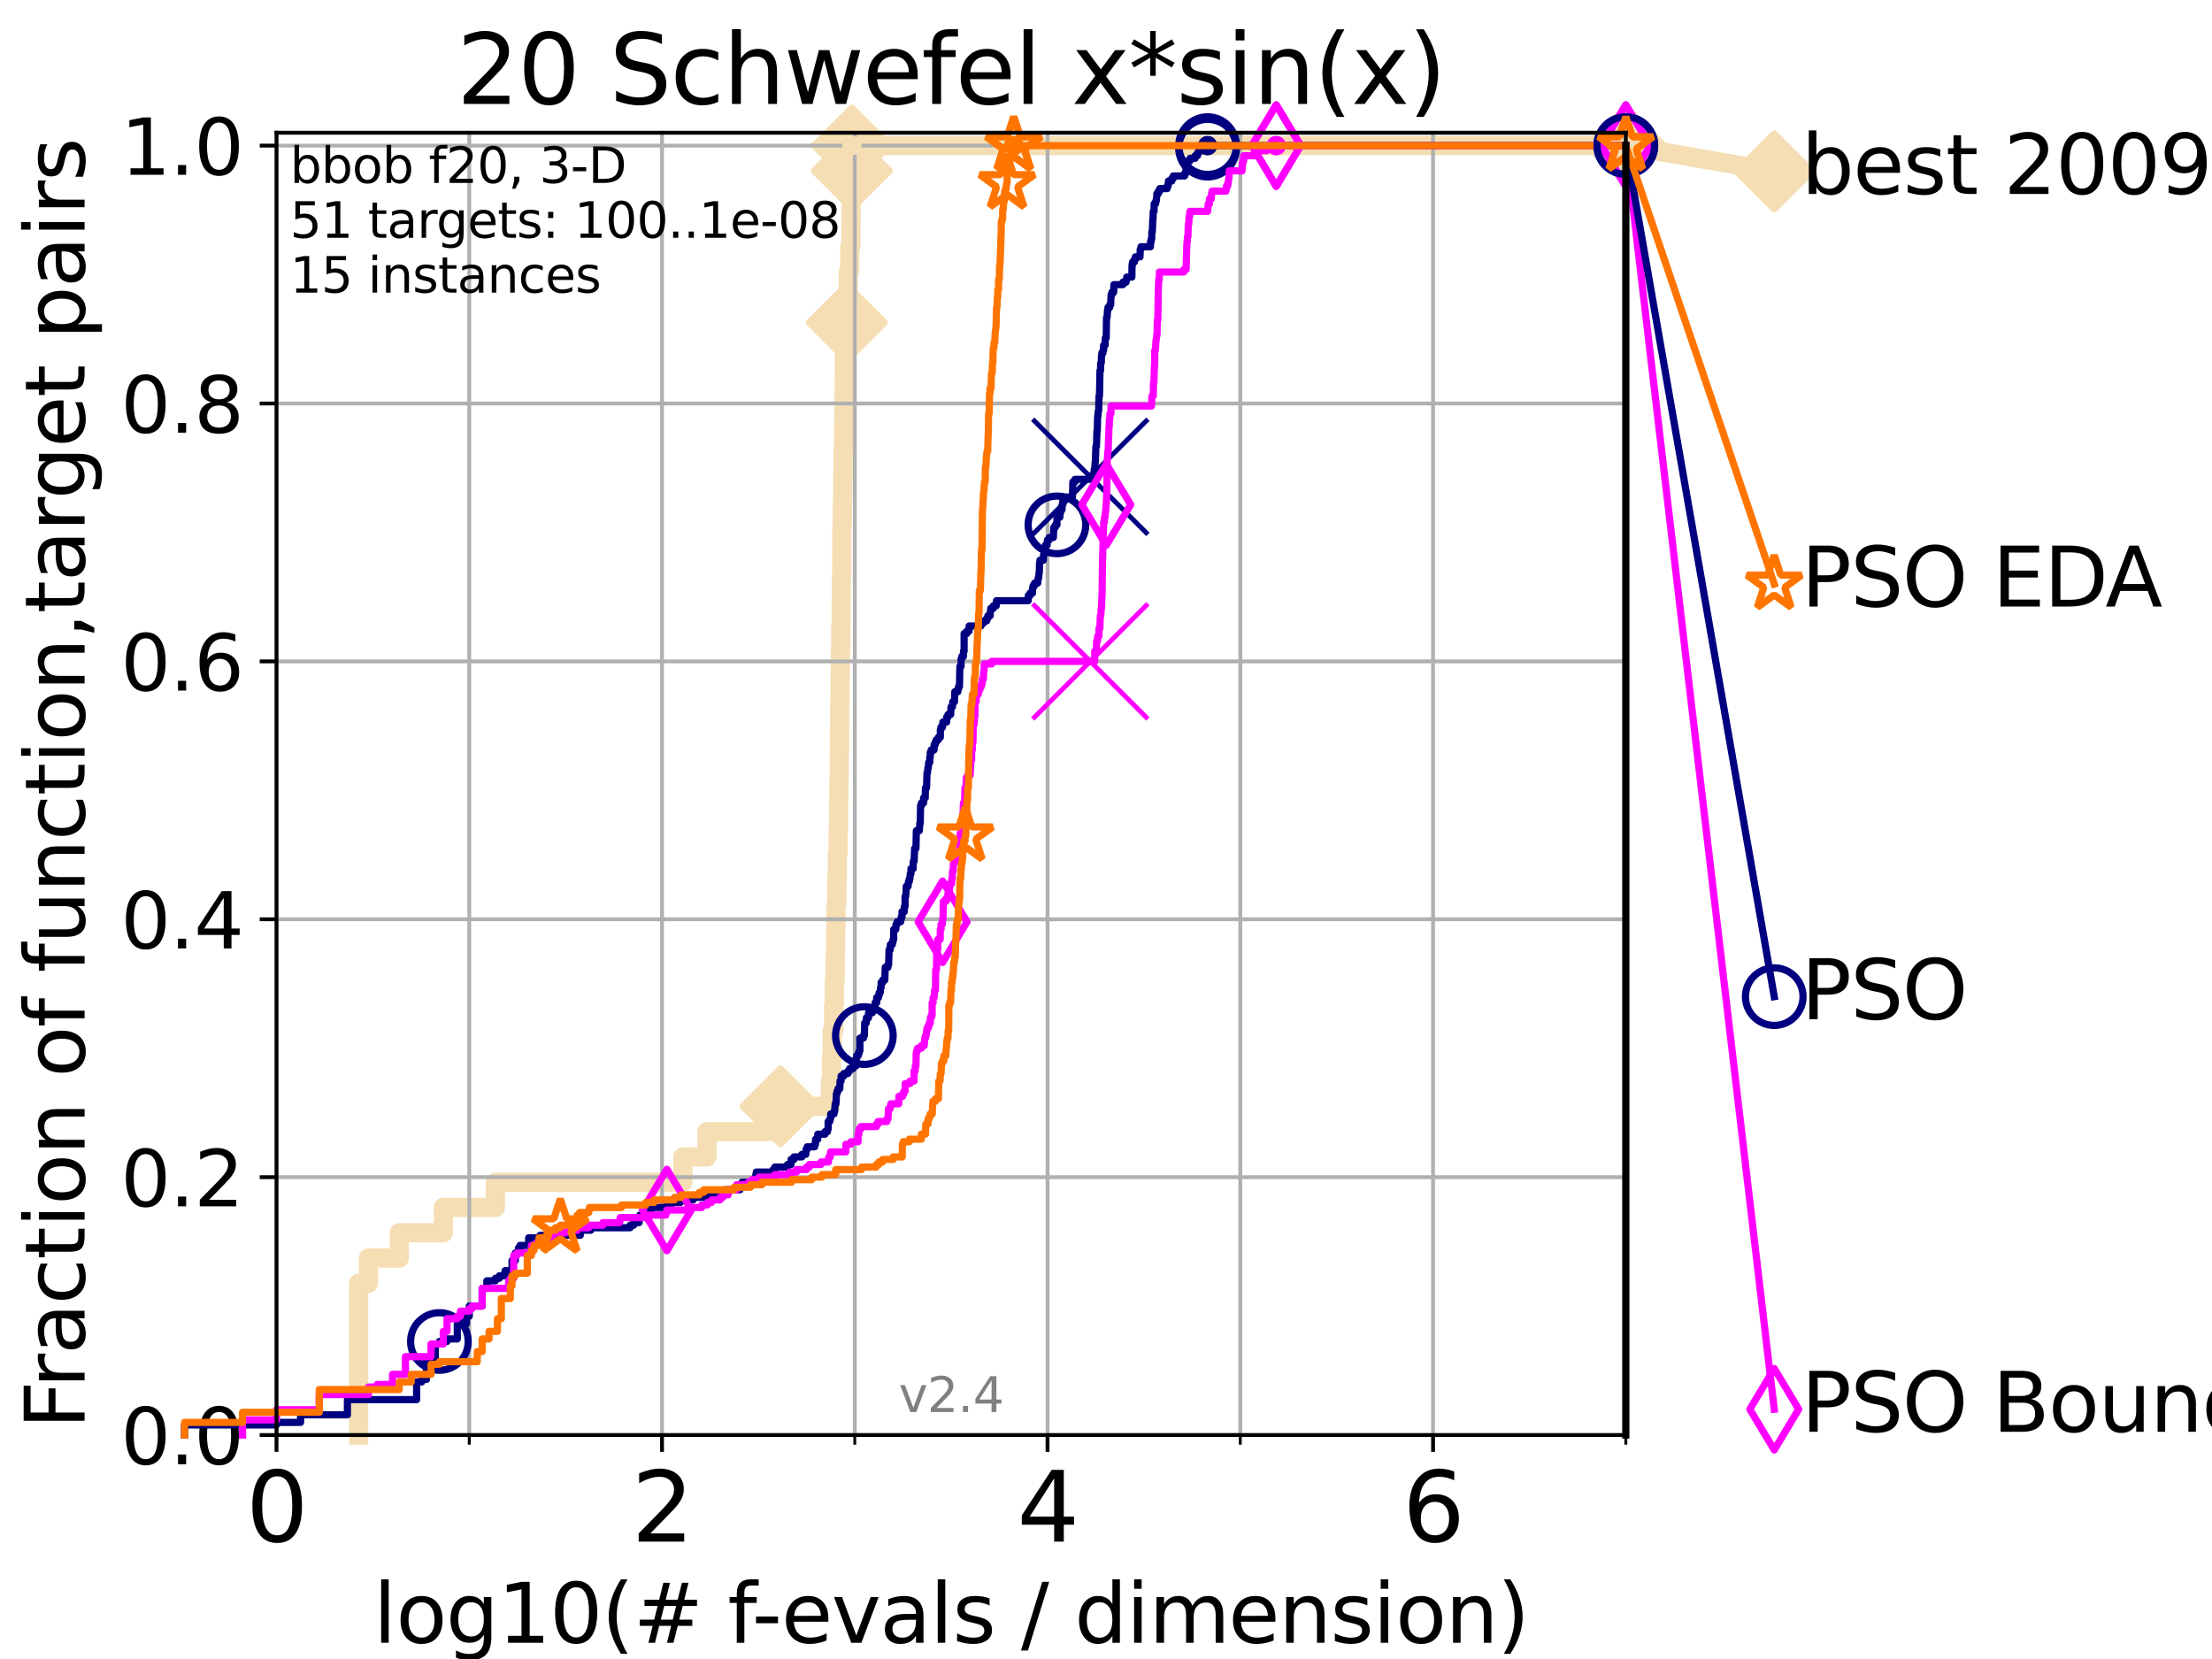 <?xml version="1.0" encoding="utf-8" standalone="no"?>
<!DOCTYPE svg PUBLIC "-//W3C//DTD SVG 1.1//EN"
  "http://www.w3.org/Graphics/SVG/1.1/DTD/svg11.dtd">
<svg height="345.6pt" version="1.1" viewBox="0 0 460.8 345.6" width="460.8pt" xmlns="http://www.w3.org/2000/svg" xmlns:xlink="http://www.w3.org/1999/xlink">
 <defs>
  <style type="text/css">*{stroke-linecap:butt;stroke-linejoin:round;}</style>
 </defs>
 <g id="figure_1">
  <g id="patch_1">
   <path d="M 0 345.6 
L 460.8 345.6 
L 460.8 0 
L 0 0 
z
" style="fill:#ffffff;"/>
  </g>
  <g id="axes_1">
   <g id="patch_2">
    <path d="M 57.6 298.944 
L 338.688 298.944 
L 338.688 27.648 
L 57.6 27.648 
z
" style="fill:#ffffff;"/>
   </g>
   <g id="line2d_1">
    <path d="M 74.705 298.944 
L 74.705 267.343 
L 76.759 267.343 
L 76.759 262.076 
L 83.172 262.076 
L 83.172 256.809 
L 92.347 256.809 
L 92.347 251.542 
L 103.203 251.542 
L 103.203 246.275 
L 142.261 246.275 
L 142.261 241.009 
L 147.267 241.009 
L 147.267 235.742 
L 162.588 235.742 
L 162.588 230.475 
L 172.972 230.475 
L 172.972 225.208 
L 173.234 225.208 
L 173.234 219.941 
L 173.364 219.941 
L 173.364 214.674 
L 173.659 214.674 
L 173.659 209.407 
L 173.8 209.407 
L 173.8 204.141 
L 173.978 204.141 
L 173.978 198.874 
L 174.051 198.874 
L 174.051 193.607 
L 174.16 193.607 
L 174.16 188.34 
L 174.334 188.34 
L 174.334 183.073 
L 174.427 183.073 
L 174.427 177.806 
L 174.591 177.806 
L 174.591 172.539 
L 174.69 172.539 
L 174.69 167.272 
L 174.754 167.272 
L 174.754 162.006 
L 174.831 162.006 
L 174.831 156.739 
L 174.894 156.739 
L 174.894 151.472 
L 174.922 151.472 
L 174.922 146.205 
L 174.991 146.205 
L 174.991 140.938 
L 175.06 140.938 
L 175.06 135.671 
L 175.15 135.671 
L 175.15 130.404 
L 175.218 130.404 
L 175.218 125.138 
L 175.253 125.138 
L 175.253 119.871 
L 175.362 119.871 
L 175.362 114.604 
L 175.389 114.604 
L 175.389 109.337 
L 175.463 109.337 
L 175.463 104.07 
L 175.557 104.07 
L 175.557 98.803 
L 175.631 98.803 
L 175.631 93.536 
L 175.711 93.536 
L 175.711 88.27 
L 175.791 88.27 
L 175.791 83.003 
L 175.844 83.003 
L 175.844 77.736 
L 175.877 77.736 
L 175.877 72.469 
L 176.119 72.469 
L 176.119 67.202 
L 176.402 67.202 
L 176.402 61.935 
L 176.713 61.935 
L 176.713 56.668 
L 177.012 56.668 
L 177.012 51.402 
L 177.275 51.402 
L 177.275 46.135 
L 177.318 46.135 
L 177.318 40.868 
L 177.391 40.868 
L 177.391 35.601 
L 177.457 35.601 
L 177.457 30.334 
L 338.688 30.334 
" style="fill:none;stroke:#f5deb3;stroke-linecap:square;stroke-width:4;"/>
   </g>
   <g id="line2d_2">
    <defs>
     <path d="M 0 7.778 
L 7.778 0 
L 0 -7.778 
L -7.778 0 
z
" id="m39fad5c071" style="stroke:#f5deb3;stroke-linejoin:miter;stroke-width:1.5;"/>
    </defs>
    <g>
     <use style="fill:#f5deb3;stroke:#f5deb3;stroke-linejoin:miter;stroke-width:1.5;" x="162.588" xlink:href="#m39fad5c071" y="230.475"/>
     <use style="fill:#f5deb3;stroke:#f5deb3;stroke-linejoin:miter;stroke-width:1.5;" x="176.402" xlink:href="#m39fad5c071" y="67.202"/>
     <use style="fill:#f5deb3;stroke:#f5deb3;stroke-linejoin:miter;stroke-width:1.5;" x="177.457" xlink:href="#m39fad5c071" y="35.601"/>
     <use style="fill:#f5deb3;stroke:#f5deb3;stroke-linejoin:miter;stroke-width:1.5;" x="177.457" xlink:href="#m39fad5c071" y="30.334"/>
     <use style="fill:#f5deb3;stroke:#f5deb3;stroke-linejoin:miter;stroke-width:1.5;" x="338.688" xlink:href="#m39fad5c071" y="30.334"/>
    </g>
   </g>
   <g id="line2d_3">
    <path style="fill:none;stroke:#f5deb3;stroke-linecap:square;stroke-width:4;"/>
    <g/>
   </g>
   <g id="line2d_4">
    <path d="M 338.688 30.334 
L 369.608 35.706 
" style="fill:none;stroke:#f5deb3;stroke-linecap:square;stroke-width:4;"/>
    <g>
     <use style="fill:#f5deb3;stroke:#f5deb3;stroke-linejoin:miter;stroke-width:1.5;" x="338.688" xlink:href="#m39fad5c071" y="30.334"/>
     <use style="fill:#f5deb3;stroke:#f5deb3;stroke-linejoin:miter;stroke-width:1.5;" x="369.608" xlink:href="#m39fad5c071" y="35.706"/>
    </g>
   </g>
   <g id="matplotlib.axis_1">
    <g id="xtick_1">
     <g id="line2d_5">
      <path clip-path="url(#p2a71857a7a)" d="M 57.6 298.944 
L 57.6 27.648 
" style="fill:none;stroke:#b0b0b0;stroke-linecap:square;stroke-width:0.8;"/>
     </g>
     <g id="line2d_6">
      <defs>
       <path d="M 0 0 
L 0 3.5 
" id="md2c19ab438" style="stroke:#000000;stroke-width:0.8;"/>
      </defs>
      <g>
       <use style="stroke:#000000;stroke-width:0.8;" x="57.6" xlink:href="#md2c19ab438" y="298.944"/>
      </g>
     </g>
     <g id="text_1">
      <!-- 0 -->
      <g transform="translate(51.237 321.141)scale(0.2 -0.2)">
       <defs>
        <path d="M 2034 4250 
Q 1547 4250 1301 3770 
Q 1056 3291 1056 2328 
Q 1056 1369 1301 889 
Q 1547 409 2034 409 
Q 2525 409 2770 889 
Q 3016 1369 3016 2328 
Q 3016 3291 2770 3770 
Q 2525 4250 2034 4250 
z
M 2034 4750 
Q 2819 4750 3233 4129 
Q 3647 3509 3647 2328 
Q 3647 1150 3233 529 
Q 2819 -91 2034 -91 
Q 1250 -91 836 529 
Q 422 1150 422 2328 
Q 422 3509 836 4129 
Q 1250 4750 2034 4750 
z
" id="DejaVuSans-30" transform="scale(0.016)"/>
       </defs>
       <use xlink:href="#DejaVuSans-30"/>
      </g>
     </g>
    </g>
    <g id="xtick_2">
     <g id="line2d_7">
      <path clip-path="url(#p2a71857a7a)" d="M 137.911 298.944 
L 137.911 27.648 
" style="fill:none;stroke:#b0b0b0;stroke-linecap:square;stroke-width:0.8;"/>
     </g>
     <g id="line2d_8">
      <g>
       <use style="stroke:#000000;stroke-width:0.8;" x="137.911" xlink:href="#md2c19ab438" y="298.944"/>
      </g>
     </g>
     <g id="text_2">
      <!-- 2 -->
      <g transform="translate(131.548 321.141)scale(0.2 -0.2)">
       <defs>
        <path d="M 1228 531 
L 3431 531 
L 3431 0 
L 469 0 
L 469 531 
Q 828 903 1448 1529 
Q 2069 2156 2228 2338 
Q 2531 2678 2651 2914 
Q 2772 3150 2772 3378 
Q 2772 3750 2511 3984 
Q 2250 4219 1831 4219 
Q 1534 4219 1204 4116 
Q 875 4013 500 3803 
L 500 4441 
Q 881 4594 1212 4672 
Q 1544 4750 1819 4750 
Q 2544 4750 2975 4387 
Q 3406 4025 3406 3419 
Q 3406 3131 3298 2873 
Q 3191 2616 2906 2266 
Q 2828 2175 2409 1742 
Q 1991 1309 1228 531 
z
" id="DejaVuSans-32" transform="scale(0.016)"/>
       </defs>
       <use xlink:href="#DejaVuSans-32"/>
      </g>
     </g>
    </g>
    <g id="xtick_3">
     <g id="line2d_9">
      <path clip-path="url(#p2a71857a7a)" d="M 218.222 298.944 
L 218.222 27.648 
" style="fill:none;stroke:#b0b0b0;stroke-linecap:square;stroke-width:0.8;"/>
     </g>
     <g id="line2d_10">
      <g>
       <use style="stroke:#000000;stroke-width:0.8;" x="218.222" xlink:href="#md2c19ab438" y="298.944"/>
      </g>
     </g>
     <g id="text_3">
      <!-- 4 -->
      <g transform="translate(211.859 321.141)scale(0.2 -0.2)">
       <defs>
        <path d="M 2419 4116 
L 825 1625 
L 2419 1625 
L 2419 4116 
z
M 2253 4666 
L 3047 4666 
L 3047 1625 
L 3713 1625 
L 3713 1100 
L 3047 1100 
L 3047 0 
L 2419 0 
L 2419 1100 
L 313 1100 
L 313 1709 
L 2253 4666 
z
" id="DejaVuSans-34" transform="scale(0.016)"/>
       </defs>
       <use xlink:href="#DejaVuSans-34"/>
      </g>
     </g>
    </g>
    <g id="xtick_4">
     <g id="line2d_11">
      <path clip-path="url(#p2a71857a7a)" d="M 298.533 298.944 
L 298.533 27.648 
" style="fill:none;stroke:#b0b0b0;stroke-linecap:square;stroke-width:0.8;"/>
     </g>
     <g id="line2d_12">
      <g>
       <use style="stroke:#000000;stroke-width:0.8;" x="298.533" xlink:href="#md2c19ab438" y="298.944"/>
      </g>
     </g>
     <g id="text_4">
      <!-- 6 -->
      <g transform="translate(292.17 321.141)scale(0.2 -0.2)">
       <defs>
        <path d="M 2113 2584 
Q 1688 2584 1439 2293 
Q 1191 2003 1191 1497 
Q 1191 994 1439 701 
Q 1688 409 2113 409 
Q 2538 409 2786 701 
Q 3034 994 3034 1497 
Q 3034 2003 2786 2293 
Q 2538 2584 2113 2584 
z
M 3366 4563 
L 3366 3988 
Q 3128 4100 2886 4159 
Q 2644 4219 2406 4219 
Q 1781 4219 1451 3797 
Q 1122 3375 1075 2522 
Q 1259 2794 1537 2939 
Q 1816 3084 2150 3084 
Q 2853 3084 3261 2657 
Q 3669 2231 3669 1497 
Q 3669 778 3244 343 
Q 2819 -91 2113 -91 
Q 1303 -91 875 529 
Q 447 1150 447 2328 
Q 447 3434 972 4092 
Q 1497 4750 2381 4750 
Q 2619 4750 2861 4703 
Q 3103 4656 3366 4563 
z
" id="DejaVuSans-36" transform="scale(0.016)"/>
       </defs>
       <use xlink:href="#DejaVuSans-36"/>
      </g>
     </g>
    </g>
    <g id="xtick_5">
     <g id="line2d_13">
      <path clip-path="url(#p2a71857a7a)" d="M 97.755 298.944 
L 97.755 27.648 
" style="fill:none;stroke:#b0b0b0;stroke-linecap:square;stroke-width:0.8;"/>
     </g>
     <g id="line2d_14">
      <defs>
       <path d="M 0 0 
L 0 2 
" id="me23be380d1" style="stroke:#000000;stroke-width:0.6;"/>
      </defs>
      <g>
       <use style="stroke:#000000;stroke-width:0.6;" x="97.755" xlink:href="#me23be380d1" y="298.944"/>
      </g>
     </g>
    </g>
    <g id="xtick_6">
     <g id="line2d_15">
      <path clip-path="url(#p2a71857a7a)" d="M 178.066 298.944 
L 178.066 27.648 
" style="fill:none;stroke:#b0b0b0;stroke-linecap:square;stroke-width:0.8;"/>
     </g>
     <g id="line2d_16">
      <g>
       <use style="stroke:#000000;stroke-width:0.6;" x="178.066" xlink:href="#me23be380d1" y="298.944"/>
      </g>
     </g>
    </g>
    <g id="xtick_7">
     <g id="line2d_17">
      <path clip-path="url(#p2a71857a7a)" d="M 258.377 298.944 
L 258.377 27.648 
" style="fill:none;stroke:#b0b0b0;stroke-linecap:square;stroke-width:0.8;"/>
     </g>
     <g id="line2d_18">
      <g>
       <use style="stroke:#000000;stroke-width:0.6;" x="258.377" xlink:href="#me23be380d1" y="298.944"/>
      </g>
     </g>
    </g>
    <g id="xtick_8">
     <g id="line2d_19">
      <path clip-path="url(#p2a71857a7a)" d="M 338.688 298.944 
L 338.688 27.648 
" style="fill:none;stroke:#b0b0b0;stroke-linecap:square;stroke-width:0.8;"/>
     </g>
     <g id="line2d_20">
      <g>
       <use style="stroke:#000000;stroke-width:0.6;" x="338.688" xlink:href="#me23be380d1" y="298.944"/>
      </g>
     </g>
    </g>
    <g id="text_5">
     <!-- log10(# f-evals / dimension) -->
     <g transform="translate(77.764 342.218)scale(0.17 -0.17)">
      <defs>
       <path d="M 603 4863 
L 1178 4863 
L 1178 0 
L 603 0 
L 603 4863 
z
" id="DejaVuSans-6c" transform="scale(0.016)"/>
       <path d="M 1959 3097 
Q 1497 3097 1228 2736 
Q 959 2375 959 1747 
Q 959 1119 1226 758 
Q 1494 397 1959 397 
Q 2419 397 2687 759 
Q 2956 1122 2956 1747 
Q 2956 2369 2687 2733 
Q 2419 3097 1959 3097 
z
M 1959 3584 
Q 2709 3584 3137 3096 
Q 3566 2609 3566 1747 
Q 3566 888 3137 398 
Q 2709 -91 1959 -91 
Q 1206 -91 779 398 
Q 353 888 353 1747 
Q 353 2609 779 3096 
Q 1206 3584 1959 3584 
z
" id="DejaVuSans-6f" transform="scale(0.016)"/>
       <path d="M 2906 1791 
Q 2906 2416 2648 2759 
Q 2391 3103 1925 3103 
Q 1463 3103 1205 2759 
Q 947 2416 947 1791 
Q 947 1169 1205 825 
Q 1463 481 1925 481 
Q 2391 481 2648 825 
Q 2906 1169 2906 1791 
z
M 3481 434 
Q 3481 -459 3084 -895 
Q 2688 -1331 1869 -1331 
Q 1566 -1331 1297 -1286 
Q 1028 -1241 775 -1147 
L 775 -588 
Q 1028 -725 1275 -790 
Q 1522 -856 1778 -856 
Q 2344 -856 2625 -561 
Q 2906 -266 2906 331 
L 2906 616 
Q 2728 306 2450 153 
Q 2172 0 1784 0 
Q 1141 0 747 490 
Q 353 981 353 1791 
Q 353 2603 747 3093 
Q 1141 3584 1784 3584 
Q 2172 3584 2450 3431 
Q 2728 3278 2906 2969 
L 2906 3500 
L 3481 3500 
L 3481 434 
z
" id="DejaVuSans-67" transform="scale(0.016)"/>
       <path d="M 794 531 
L 1825 531 
L 1825 4091 
L 703 3866 
L 703 4441 
L 1819 4666 
L 2450 4666 
L 2450 531 
L 3481 531 
L 3481 0 
L 794 0 
L 794 531 
z
" id="DejaVuSans-31" transform="scale(0.016)"/>
       <path d="M 1984 4856 
Q 1566 4138 1362 3434 
Q 1159 2731 1159 2009 
Q 1159 1288 1364 580 
Q 1569 -128 1984 -844 
L 1484 -844 
Q 1016 -109 783 600 
Q 550 1309 550 2009 
Q 550 2706 781 3412 
Q 1013 4119 1484 4856 
L 1984 4856 
z
" id="DejaVuSans-28" transform="scale(0.016)"/>
       <path d="M 3272 2816 
L 2363 2816 
L 2100 1772 
L 3016 1772 
L 3272 2816 
z
M 2803 4594 
L 2478 3297 
L 3391 3297 
L 3719 4594 
L 4219 4594 
L 3897 3297 
L 4872 3297 
L 4872 2816 
L 3775 2816 
L 3519 1772 
L 4513 1772 
L 4513 1294 
L 3397 1294 
L 3072 0 
L 2572 0 
L 2894 1294 
L 1978 1294 
L 1656 0 
L 1153 0 
L 1478 1294 
L 494 1294 
L 494 1772 
L 1594 1772 
L 1856 2816 
L 850 2816 
L 850 3297 
L 1978 3297 
L 2297 4594 
L 2803 4594 
z
" id="DejaVuSans-23" transform="scale(0.016)"/>
       <path id="DejaVuSans-20" transform="scale(0.016)"/>
       <path d="M 2375 4863 
L 2375 4384 
L 1825 4384 
Q 1516 4384 1395 4259 
Q 1275 4134 1275 3809 
L 1275 3500 
L 2222 3500 
L 2222 3053 
L 1275 3053 
L 1275 0 
L 697 0 
L 697 3053 
L 147 3053 
L 147 3500 
L 697 3500 
L 697 3744 
Q 697 4328 969 4595 
Q 1241 4863 1831 4863 
L 2375 4863 
z
" id="DejaVuSans-66" transform="scale(0.016)"/>
       <path d="M 313 2009 
L 1997 2009 
L 1997 1497 
L 313 1497 
L 313 2009 
z
" id="DejaVuSans-2d" transform="scale(0.016)"/>
       <path d="M 3597 1894 
L 3597 1613 
L 953 1613 
Q 991 1019 1311 708 
Q 1631 397 2203 397 
Q 2534 397 2845 478 
Q 3156 559 3463 722 
L 3463 178 
Q 3153 47 2828 -22 
Q 2503 -91 2169 -91 
Q 1331 -91 842 396 
Q 353 884 353 1716 
Q 353 2575 817 3079 
Q 1281 3584 2069 3584 
Q 2775 3584 3186 3129 
Q 3597 2675 3597 1894 
z
M 3022 2063 
Q 3016 2534 2758 2815 
Q 2500 3097 2075 3097 
Q 1594 3097 1305 2825 
Q 1016 2553 972 2059 
L 3022 2063 
z
" id="DejaVuSans-65" transform="scale(0.016)"/>
       <path d="M 191 3500 
L 800 3500 
L 1894 563 
L 2988 3500 
L 3597 3500 
L 2284 0 
L 1503 0 
L 191 3500 
z
" id="DejaVuSans-76" transform="scale(0.016)"/>
       <path d="M 2194 1759 
Q 1497 1759 1228 1600 
Q 959 1441 959 1056 
Q 959 750 1161 570 
Q 1363 391 1709 391 
Q 2188 391 2477 730 
Q 2766 1069 2766 1631 
L 2766 1759 
L 2194 1759 
z
M 3341 1997 
L 3341 0 
L 2766 0 
L 2766 531 
Q 2569 213 2275 61 
Q 1981 -91 1556 -91 
Q 1019 -91 701 211 
Q 384 513 384 1019 
Q 384 1609 779 1909 
Q 1175 2209 1959 2209 
L 2766 2209 
L 2766 2266 
Q 2766 2663 2505 2880 
Q 2244 3097 1772 3097 
Q 1472 3097 1187 3025 
Q 903 2953 641 2809 
L 641 3341 
Q 956 3463 1253 3523 
Q 1550 3584 1831 3584 
Q 2591 3584 2966 3190 
Q 3341 2797 3341 1997 
z
" id="DejaVuSans-61" transform="scale(0.016)"/>
       <path d="M 2834 3397 
L 2834 2853 
Q 2591 2978 2328 3040 
Q 2066 3103 1784 3103 
Q 1356 3103 1142 2972 
Q 928 2841 928 2578 
Q 928 2378 1081 2264 
Q 1234 2150 1697 2047 
L 1894 2003 
Q 2506 1872 2764 1633 
Q 3022 1394 3022 966 
Q 3022 478 2636 193 
Q 2250 -91 1575 -91 
Q 1294 -91 989 -36 
Q 684 19 347 128 
L 347 722 
Q 666 556 975 473 
Q 1284 391 1588 391 
Q 1994 391 2212 530 
Q 2431 669 2431 922 
Q 2431 1156 2273 1281 
Q 2116 1406 1581 1522 
L 1381 1569 
Q 847 1681 609 1914 
Q 372 2147 372 2553 
Q 372 3047 722 3315 
Q 1072 3584 1716 3584 
Q 2034 3584 2315 3537 
Q 2597 3491 2834 3397 
z
" id="DejaVuSans-73" transform="scale(0.016)"/>
       <path d="M 1625 4666 
L 2156 4666 
L 531 -594 
L 0 -594 
L 1625 4666 
z
" id="DejaVuSans-2f" transform="scale(0.016)"/>
       <path d="M 2906 2969 
L 2906 4863 
L 3481 4863 
L 3481 0 
L 2906 0 
L 2906 525 
Q 2725 213 2448 61 
Q 2172 -91 1784 -91 
Q 1150 -91 751 415 
Q 353 922 353 1747 
Q 353 2572 751 3078 
Q 1150 3584 1784 3584 
Q 2172 3584 2448 3432 
Q 2725 3281 2906 2969 
z
M 947 1747 
Q 947 1113 1208 752 
Q 1469 391 1925 391 
Q 2381 391 2643 752 
Q 2906 1113 2906 1747 
Q 2906 2381 2643 2742 
Q 2381 3103 1925 3103 
Q 1469 3103 1208 2742 
Q 947 2381 947 1747 
z
" id="DejaVuSans-64" transform="scale(0.016)"/>
       <path d="M 603 3500 
L 1178 3500 
L 1178 0 
L 603 0 
L 603 3500 
z
M 603 4863 
L 1178 4863 
L 1178 4134 
L 603 4134 
L 603 4863 
z
" id="DejaVuSans-69" transform="scale(0.016)"/>
       <path d="M 3328 2828 
Q 3544 3216 3844 3400 
Q 4144 3584 4550 3584 
Q 5097 3584 5394 3201 
Q 5691 2819 5691 2113 
L 5691 0 
L 5113 0 
L 5113 2094 
Q 5113 2597 4934 2840 
Q 4756 3084 4391 3084 
Q 3944 3084 3684 2787 
Q 3425 2491 3425 1978 
L 3425 0 
L 2847 0 
L 2847 2094 
Q 2847 2600 2669 2842 
Q 2491 3084 2119 3084 
Q 1678 3084 1418 2786 
Q 1159 2488 1159 1978 
L 1159 0 
L 581 0 
L 581 3500 
L 1159 3500 
L 1159 2956 
Q 1356 3278 1631 3431 
Q 1906 3584 2284 3584 
Q 2666 3584 2933 3390 
Q 3200 3197 3328 2828 
z
" id="DejaVuSans-6d" transform="scale(0.016)"/>
       <path d="M 3513 2113 
L 3513 0 
L 2938 0 
L 2938 2094 
Q 2938 2591 2744 2837 
Q 2550 3084 2163 3084 
Q 1697 3084 1428 2787 
Q 1159 2491 1159 1978 
L 1159 0 
L 581 0 
L 581 3500 
L 1159 3500 
L 1159 2956 
Q 1366 3272 1645 3428 
Q 1925 3584 2291 3584 
Q 2894 3584 3203 3211 
Q 3513 2838 3513 2113 
z
" id="DejaVuSans-6e" transform="scale(0.016)"/>
       <path d="M 513 4856 
L 1013 4856 
Q 1481 4119 1714 3412 
Q 1947 2706 1947 2009 
Q 1947 1309 1714 600 
Q 1481 -109 1013 -844 
L 513 -844 
Q 928 -128 1133 580 
Q 1338 1288 1338 2009 
Q 1338 2731 1133 3434 
Q 928 4138 513 4856 
z
" id="DejaVuSans-29" transform="scale(0.016)"/>
      </defs>
      <use xlink:href="#DejaVuSans-6c"/>
      <use x="27.783" xlink:href="#DejaVuSans-6f"/>
      <use x="88.965" xlink:href="#DejaVuSans-67"/>
      <use x="152.441" xlink:href="#DejaVuSans-31"/>
      <use x="216.064" xlink:href="#DejaVuSans-30"/>
      <use x="279.688" xlink:href="#DejaVuSans-28"/>
      <use x="318.701" xlink:href="#DejaVuSans-23"/>
      <use x="402.49" xlink:href="#DejaVuSans-20"/>
      <use x="434.277" xlink:href="#DejaVuSans-66"/>
      <use x="463.982" xlink:href="#DejaVuSans-2d"/>
      <use x="500.066" xlink:href="#DejaVuSans-65"/>
      <use x="561.59" xlink:href="#DejaVuSans-76"/>
      <use x="620.77" xlink:href="#DejaVuSans-61"/>
      <use x="682.049" xlink:href="#DejaVuSans-6c"/>
      <use x="709.832" xlink:href="#DejaVuSans-73"/>
      <use x="761.932" xlink:href="#DejaVuSans-20"/>
      <use x="793.719" xlink:href="#DejaVuSans-2f"/>
      <use x="827.41" xlink:href="#DejaVuSans-20"/>
      <use x="859.197" xlink:href="#DejaVuSans-64"/>
      <use x="922.674" xlink:href="#DejaVuSans-69"/>
      <use x="950.457" xlink:href="#DejaVuSans-6d"/>
      <use x="1047.869" xlink:href="#DejaVuSans-65"/>
      <use x="1109.393" xlink:href="#DejaVuSans-6e"/>
      <use x="1172.771" xlink:href="#DejaVuSans-73"/>
      <use x="1224.871" xlink:href="#DejaVuSans-69"/>
      <use x="1252.654" xlink:href="#DejaVuSans-6f"/>
      <use x="1313.836" xlink:href="#DejaVuSans-6e"/>
      <use x="1377.215" xlink:href="#DejaVuSans-29"/>
     </g>
    </g>
   </g>
   <g id="matplotlib.axis_2">
    <g id="ytick_1">
     <g id="line2d_21">
      <path clip-path="url(#p2a71857a7a)" d="M 57.6 298.944 
L 338.688 298.944 
" style="fill:none;stroke:#b0b0b0;stroke-linecap:square;stroke-width:0.8;"/>
     </g>
     <g id="line2d_22">
      <defs>
       <path d="M 0 0 
L -3.5 0 
" id="mfc60b385e0" style="stroke:#000000;stroke-width:0.8;"/>
      </defs>
      <g>
       <use style="stroke:#000000;stroke-width:0.8;" x="57.6" xlink:href="#mfc60b385e0" y="298.944"/>
      </g>
     </g>
     <g id="text_6">
      <!-- 0.0 -->
      <g transform="translate(25.155 305.023)scale(0.16 -0.16)">
       <defs>
        <path d="M 684 794 
L 1344 794 
L 1344 0 
L 684 0 
L 684 794 
z
" id="DejaVuSans-2e" transform="scale(0.016)"/>
       </defs>
       <use xlink:href="#DejaVuSans-30"/>
       <use x="63.623" xlink:href="#DejaVuSans-2e"/>
       <use x="95.41" xlink:href="#DejaVuSans-30"/>
      </g>
     </g>
    </g>
    <g id="ytick_2">
     <g id="line2d_23">
      <path clip-path="url(#p2a71857a7a)" d="M 57.6 245.222 
L 338.688 245.222 
" style="fill:none;stroke:#b0b0b0;stroke-linecap:square;stroke-width:0.8;"/>
     </g>
     <g id="line2d_24">
      <g>
       <use style="stroke:#000000;stroke-width:0.8;" x="57.6" xlink:href="#mfc60b385e0" y="245.222"/>
      </g>
     </g>
     <g id="text_7">
      <!-- 0.2 -->
      <g transform="translate(25.155 251.301)scale(0.16 -0.16)">
       <use xlink:href="#DejaVuSans-30"/>
       <use x="63.623" xlink:href="#DejaVuSans-2e"/>
       <use x="95.41" xlink:href="#DejaVuSans-32"/>
      </g>
     </g>
    </g>
    <g id="ytick_3">
     <g id="line2d_25">
      <path clip-path="url(#p2a71857a7a)" d="M 57.6 191.5 
L 338.688 191.5 
" style="fill:none;stroke:#b0b0b0;stroke-linecap:square;stroke-width:0.8;"/>
     </g>
     <g id="line2d_26">
      <g>
       <use style="stroke:#000000;stroke-width:0.8;" x="57.6" xlink:href="#mfc60b385e0" y="191.5"/>
      </g>
     </g>
     <g id="text_8">
      <!-- 0.4 -->
      <g transform="translate(25.155 197.579)scale(0.16 -0.16)">
       <use xlink:href="#DejaVuSans-30"/>
       <use x="63.623" xlink:href="#DejaVuSans-2e"/>
       <use x="95.41" xlink:href="#DejaVuSans-34"/>
      </g>
     </g>
    </g>
    <g id="ytick_4">
     <g id="line2d_27">
      <path clip-path="url(#p2a71857a7a)" d="M 57.6 137.778 
L 338.688 137.778 
" style="fill:none;stroke:#b0b0b0;stroke-linecap:square;stroke-width:0.8;"/>
     </g>
     <g id="line2d_28">
      <g>
       <use style="stroke:#000000;stroke-width:0.8;" x="57.6" xlink:href="#mfc60b385e0" y="137.778"/>
      </g>
     </g>
     <g id="text_9">
      <!-- 0.6 -->
      <g transform="translate(25.155 143.857)scale(0.16 -0.16)">
       <use xlink:href="#DejaVuSans-30"/>
       <use x="63.623" xlink:href="#DejaVuSans-2e"/>
       <use x="95.41" xlink:href="#DejaVuSans-36"/>
      </g>
     </g>
    </g>
    <g id="ytick_5">
     <g id="line2d_29">
      <path clip-path="url(#p2a71857a7a)" d="M 57.6 84.056 
L 338.688 84.056 
" style="fill:none;stroke:#b0b0b0;stroke-linecap:square;stroke-width:0.8;"/>
     </g>
     <g id="line2d_30">
      <g>
       <use style="stroke:#000000;stroke-width:0.8;" x="57.6" xlink:href="#mfc60b385e0" y="84.056"/>
      </g>
     </g>
     <g id="text_10">
      <!-- 0.8 -->
      <g transform="translate(25.155 90.135)scale(0.16 -0.16)">
       <defs>
        <path d="M 2034 2216 
Q 1584 2216 1326 1975 
Q 1069 1734 1069 1313 
Q 1069 891 1326 650 
Q 1584 409 2034 409 
Q 2484 409 2743 651 
Q 3003 894 3003 1313 
Q 3003 1734 2745 1975 
Q 2488 2216 2034 2216 
z
M 1403 2484 
Q 997 2584 770 2862 
Q 544 3141 544 3541 
Q 544 4100 942 4425 
Q 1341 4750 2034 4750 
Q 2731 4750 3128 4425 
Q 3525 4100 3525 3541 
Q 3525 3141 3298 2862 
Q 3072 2584 2669 2484 
Q 3125 2378 3379 2068 
Q 3634 1759 3634 1313 
Q 3634 634 3220 271 
Q 2806 -91 2034 -91 
Q 1263 -91 848 271 
Q 434 634 434 1313 
Q 434 1759 690 2068 
Q 947 2378 1403 2484 
z
M 1172 3481 
Q 1172 3119 1398 2916 
Q 1625 2713 2034 2713 
Q 2441 2713 2670 2916 
Q 2900 3119 2900 3481 
Q 2900 3844 2670 4047 
Q 2441 4250 2034 4250 
Q 1625 4250 1398 4047 
Q 1172 3844 1172 3481 
z
" id="DejaVuSans-38" transform="scale(0.016)"/>
       </defs>
       <use xlink:href="#DejaVuSans-30"/>
       <use x="63.623" xlink:href="#DejaVuSans-2e"/>
       <use x="95.41" xlink:href="#DejaVuSans-38"/>
      </g>
     </g>
    </g>
    <g id="ytick_6">
     <g id="line2d_31">
      <path clip-path="url(#p2a71857a7a)" d="M 57.6 30.334 
L 338.688 30.334 
" style="fill:none;stroke:#b0b0b0;stroke-linecap:square;stroke-width:0.8;"/>
     </g>
     <g id="line2d_32">
      <g>
       <use style="stroke:#000000;stroke-width:0.8;" x="57.6" xlink:href="#mfc60b385e0" y="30.334"/>
      </g>
     </g>
     <g id="text_11">
      <!-- 1.0 -->
      <g transform="translate(25.155 36.413)scale(0.16 -0.16)">
       <use xlink:href="#DejaVuSans-31"/>
       <use x="63.623" xlink:href="#DejaVuSans-2e"/>
       <use x="95.41" xlink:href="#DejaVuSans-30"/>
      </g>
     </g>
    </g>
    <g id="text_12">
     <!-- Fraction of function,target pairs -->
     <g transform="translate(17.62 297.681)rotate(-90)scale(0.17 -0.17)">
      <defs>
       <path d="M 628 4666 
L 3309 4666 
L 3309 4134 
L 1259 4134 
L 1259 2759 
L 3109 2759 
L 3109 2228 
L 1259 2228 
L 1259 0 
L 628 0 
L 628 4666 
z
" id="DejaVuSans-46" transform="scale(0.016)"/>
       <path d="M 2631 2963 
Q 2534 3019 2420 3045 
Q 2306 3072 2169 3072 
Q 1681 3072 1420 2755 
Q 1159 2438 1159 1844 
L 1159 0 
L 581 0 
L 581 3500 
L 1159 3500 
L 1159 2956 
Q 1341 3275 1631 3429 
Q 1922 3584 2338 3584 
Q 2397 3584 2469 3576 
Q 2541 3569 2628 3553 
L 2631 2963 
z
" id="DejaVuSans-72" transform="scale(0.016)"/>
       <path d="M 3122 3366 
L 3122 2828 
Q 2878 2963 2633 3030 
Q 2388 3097 2138 3097 
Q 1578 3097 1268 2742 
Q 959 2388 959 1747 
Q 959 1106 1268 751 
Q 1578 397 2138 397 
Q 2388 397 2633 464 
Q 2878 531 3122 666 
L 3122 134 
Q 2881 22 2623 -34 
Q 2366 -91 2075 -91 
Q 1284 -91 818 406 
Q 353 903 353 1747 
Q 353 2603 823 3093 
Q 1294 3584 2113 3584 
Q 2378 3584 2631 3529 
Q 2884 3475 3122 3366 
z
" id="DejaVuSans-63" transform="scale(0.016)"/>
       <path d="M 1172 4494 
L 1172 3500 
L 2356 3500 
L 2356 3053 
L 1172 3053 
L 1172 1153 
Q 1172 725 1289 603 
Q 1406 481 1766 481 
L 2356 481 
L 2356 0 
L 1766 0 
Q 1100 0 847 248 
Q 594 497 594 1153 
L 594 3053 
L 172 3053 
L 172 3500 
L 594 3500 
L 594 4494 
L 1172 4494 
z
" id="DejaVuSans-74" transform="scale(0.016)"/>
       <path d="M 544 1381 
L 544 3500 
L 1119 3500 
L 1119 1403 
Q 1119 906 1312 657 
Q 1506 409 1894 409 
Q 2359 409 2629 706 
Q 2900 1003 2900 1516 
L 2900 3500 
L 3475 3500 
L 3475 0 
L 2900 0 
L 2900 538 
Q 2691 219 2414 64 
Q 2138 -91 1772 -91 
Q 1169 -91 856 284 
Q 544 659 544 1381 
z
M 1991 3584 
L 1991 3584 
z
" id="DejaVuSans-75" transform="scale(0.016)"/>
       <path d="M 750 794 
L 1409 794 
L 1409 256 
L 897 -744 
L 494 -744 
L 750 256 
L 750 794 
z
" id="DejaVuSans-2c" transform="scale(0.016)"/>
       <path d="M 1159 525 
L 1159 -1331 
L 581 -1331 
L 581 3500 
L 1159 3500 
L 1159 2969 
Q 1341 3281 1617 3432 
Q 1894 3584 2278 3584 
Q 2916 3584 3314 3078 
Q 3713 2572 3713 1747 
Q 3713 922 3314 415 
Q 2916 -91 2278 -91 
Q 1894 -91 1617 61 
Q 1341 213 1159 525 
z
M 3116 1747 
Q 3116 2381 2855 2742 
Q 2594 3103 2138 3103 
Q 1681 3103 1420 2742 
Q 1159 2381 1159 1747 
Q 1159 1113 1420 752 
Q 1681 391 2138 391 
Q 2594 391 2855 752 
Q 3116 1113 3116 1747 
z
" id="DejaVuSans-70" transform="scale(0.016)"/>
      </defs>
      <use xlink:href="#DejaVuSans-46"/>
      <use x="50.27" xlink:href="#DejaVuSans-72"/>
      <use x="91.383" xlink:href="#DejaVuSans-61"/>
      <use x="152.662" xlink:href="#DejaVuSans-63"/>
      <use x="207.643" xlink:href="#DejaVuSans-74"/>
      <use x="246.852" xlink:href="#DejaVuSans-69"/>
      <use x="274.635" xlink:href="#DejaVuSans-6f"/>
      <use x="335.816" xlink:href="#DejaVuSans-6e"/>
      <use x="399.195" xlink:href="#DejaVuSans-20"/>
      <use x="430.982" xlink:href="#DejaVuSans-6f"/>
      <use x="492.164" xlink:href="#DejaVuSans-66"/>
      <use x="527.369" xlink:href="#DejaVuSans-20"/>
      <use x="559.156" xlink:href="#DejaVuSans-66"/>
      <use x="594.361" xlink:href="#DejaVuSans-75"/>
      <use x="657.74" xlink:href="#DejaVuSans-6e"/>
      <use x="721.119" xlink:href="#DejaVuSans-63"/>
      <use x="776.1" xlink:href="#DejaVuSans-74"/>
      <use x="815.309" xlink:href="#DejaVuSans-69"/>
      <use x="843.092" xlink:href="#DejaVuSans-6f"/>
      <use x="904.273" xlink:href="#DejaVuSans-6e"/>
      <use x="967.652" xlink:href="#DejaVuSans-2c"/>
      <use x="999.439" xlink:href="#DejaVuSans-74"/>
      <use x="1038.648" xlink:href="#DejaVuSans-61"/>
      <use x="1099.928" xlink:href="#DejaVuSans-72"/>
      <use x="1139.291" xlink:href="#DejaVuSans-67"/>
      <use x="1202.768" xlink:href="#DejaVuSans-65"/>
      <use x="1264.291" xlink:href="#DejaVuSans-74"/>
      <use x="1303.5" xlink:href="#DejaVuSans-20"/>
      <use x="1335.287" xlink:href="#DejaVuSans-70"/>
      <use x="1398.764" xlink:href="#DejaVuSans-61"/>
      <use x="1460.043" xlink:href="#DejaVuSans-69"/>
      <use x="1487.826" xlink:href="#DejaVuSans-72"/>
      <use x="1528.939" xlink:href="#DejaVuSans-73"/>
     </g>
    </g>
   </g>
   <g id="line2d_33">
    <defs>
     <path d="M 0 1.5 
C 0.398 1.5 0.779 1.342 1.061 1.061 
C 1.342 0.779 1.5 0.398 1.5 0 
C 1.5 -0.398 1.342 -0.779 1.061 -1.061 
C 0.779 -1.342 0.398 -1.5 0 -1.5 
C -0.398 -1.5 -0.779 -1.342 -1.061 -1.061 
C -1.342 -0.779 -1.5 -0.398 -1.5 0 
C -1.5 0.398 -1.342 0.779 -1.061 1.061 
C -0.779 1.342 -0.398 1.5 0 1.5 
z
" id="m8e9b56ca22" style="stroke:#f5deb3;"/>
    </defs>
    <g>
     <use style="fill:#f5deb3;stroke:#f5deb3;" x="177.457" xlink:href="#m8e9b56ca22" y="30.334"/>
     <use style="fill:#f5deb3;stroke:#f5deb3;" x="177.457" xlink:href="#m8e9b56ca22" y="30.334"/>
    </g>
   </g>
   <g id="line2d_34">
    <defs>
     <path d="M 0 1.5 
C 0.398 1.5 0.779 1.342 1.061 1.061 
C 1.342 0.779 1.5 0.398 1.5 0 
C 1.5 -0.398 1.342 -0.779 1.061 -1.061 
C 0.779 -1.342 0.398 -1.5 0 -1.5 
C -0.398 -1.5 -0.779 -1.342 -1.061 -1.061 
C -1.342 -0.779 -1.5 -0.398 -1.5 0 
C -1.5 0.398 -1.342 0.779 -1.061 1.061 
C -0.779 1.342 -0.398 1.5 0 1.5 
z
" id="m29d2ce601b" style="stroke:#000080;"/>
    </defs>
    <g>
     <use style="fill:#000080;stroke:#000080;" x="251.561" xlink:href="#m29d2ce601b" y="30.334"/>
     <use style="fill:#000080;stroke:#000080;" x="251.561" xlink:href="#m29d2ce601b" y="30.334"/>
    </g>
   </g>
   <g id="line2d_35">
    <path d="M 38.441 298.944 
L 38.441 296.837 
L 57.6 296.837 
L 57.6 296.311 
L 62.617 296.311 
L 62.617 294.731 
L 72.376 294.731 
L 72.376 291.57 
L 86.793 291.57 
L 86.793 287.884 
L 87.85 287.884 
L 87.85 287.357 
L 88.847 287.357 
L 88.847 283.143 
L 90.684 283.143 
L 90.684 279.983 
L 91.535 279.983 
L 91.535 279.457 
L 93.122 279.457 
L 93.122 278.93 
L 95.26 278.93 
L 95.26 275.77 
L 97.164 275.77 
L 97.164 274.19 
L 97.755 274.19 
L 97.755 272.083 
L 100.444 272.083 
L 100.444 268.396 
L 101.413 268.396 
L 101.413 266.816 
L 103.203 266.816 
L 103.203 266.289 
L 104.034 266.289 
L 104.034 265.763 
L 105.21 265.763 
L 105.21 264.709 
L 106.664 264.709 
L 106.664 262.603 
L 107.348 262.603 
L 107.348 261.023 
L 108.006 261.023 
L 108.006 259.969 
L 108.326 259.969 
L 108.326 259.443 
L 110.132 259.443 
L 110.132 257.862 
L 112.532 257.862 
L 112.532 257.336 
L 120.883 257.336 
L 120.883 256.282 
L 123.057 256.282 
L 123.057 255.756 
L 131.27 255.756 
L 131.27 255.229 
L 132.02 255.229 
L 132.02 254.702 
L 133.125 254.702 
L 133.125 253.649 
L 133.277 253.649 
L 133.277 253.122 
L 134.939 253.122 
L 134.939 252.596 
L 135.415 252.596 
L 135.415 252.069 
L 135.682 252.069 
L 135.682 251.542 
L 138.982 251.542 
L 138.982 251.016 
L 139.783 251.016 
L 139.783 250.489 
L 141.756 250.489 
L 141.756 249.962 
L 144.391 249.962 
L 144.391 249.436 
L 147.999 249.436 
L 147.999 248.909 
L 149.911 248.909 
L 149.911 248.382 
L 151.042 248.382 
L 151.042 247.855 
L 154.144 247.855 
L 154.144 247.329 
L 154.349 247.329 
L 154.349 246.802 
L 154.574 246.802 
L 154.574 246.275 
L 157.377 246.275 
L 157.453 244.695 
L 157.548 244.695 
L 157.548 244.169 
L 161.039 244.169 
L 161.039 243.642 
L 161.42 243.642 
L 161.42 243.115 
L 164.05 243.115 
L 164.05 242.589 
L 164.8 242.589 
L 164.8 241.535 
L 165.387 241.535 
L 165.387 241.009 
L 167.038 241.009 
L 167.038 240.482 
L 167.861 240.482 
L 167.923 239.428 
L 168.151 239.428 
L 168.151 238.902 
L 169.702 238.902 
L 169.702 238.375 
L 169.879 238.375 
L 169.898 237.322 
L 170.356 237.322 
L 170.356 236.268 
L 171.871 236.268 
L 171.871 235.742 
L 172.386 235.742 
L 172.386 235.215 
L 172.514 235.215 
L 172.514 233.635 
L 172.862 233.635 
L 172.862 233.108 
L 173.018 233.108 
L 173.049 232.055 
L 173.733 232.055 
L 173.733 231.528 
L 173.874 231.528 
L 173.985 229.948 
L 174.146 229.948 
L 174.247 227.841 
L 174.37 227.841 
L 174.37 227.315 
L 174.577 227.315 
L 174.577 226.788 
L 174.949 226.788 
L 174.991 225.208 
L 175.212 225.208 
L 175.212 224.155 
L 175.797 224.155 
L 175.797 223.628 
L 176.65 223.628 
L 176.65 223.101 
L 177.018 223.101 
L 177.018 222.575 
L 177.75 222.575 
L 177.75 222.048 
L 178.309 222.048 
L 178.349 220.468 
L 178.434 220.468 
L 178.434 219.941 
L 178.784 219.941 
L 178.784 219.414 
L 178.978 219.414 
L 178.978 218.888 
L 179.132 218.888 
L 179.132 216.254 
L 179.871 216.254 
L 179.871 215.728 
L 180.063 215.728 
L 180.131 213.094 
L 180.463 213.094 
L 180.473 212.041 
L 180.923 212.041 
L 180.923 210.987 
L 181.71 210.987 
L 181.71 210.461 
L 182.216 210.461 
L 182.308 208.881 
L 182.624 208.881 
L 182.624 207.827 
L 183.009 207.827 
L 183.009 207.301 
L 183.157 207.301 
L 183.157 206.774 
L 183.369 206.774 
L 183.441 205.721 
L 183.548 205.721 
L 183.548 204.667 
L 183.888 204.667 
L 183.888 204.141 
L 184.32 204.141 
L 184.409 201.507 
L 184.97 201.507 
L 184.97 200.98 
L 185.11 200.98 
L 185.215 197.82 
L 185.456 197.82 
L 185.479 196.767 
L 185.885 196.767 
L 185.885 196.24 
L 186.032 196.24 
L 186.032 195.714 
L 186.168 195.714 
L 186.179 193.607 
L 186.612 193.607 
L 186.654 192.553 
L 186.884 192.553 
L 186.884 192.027 
L 187.622 192.027 
L 187.622 191.5 
L 187.756 191.5 
L 187.756 190.973 
L 187.905 190.973 
L 187.905 189.92 
L 188.372 189.92 
L 188.372 188.867 
L 188.541 188.867 
L 188.545 186.76 
L 188.669 186.76 
L 188.779 185.18 
L 188.782 185.18 
L 188.782 184.653 
L 189.165 184.653 
L 189.251 183.6 
L 189.43 183.6 
L 189.43 183.073 
L 189.551 183.073 
L 189.626 182.02 
L 189.769 182.02 
L 189.769 180.966 
L 190.23 180.966 
L 190.261 179.386 
L 190.434 179.386 
L 190.528 176.753 
L 190.81 176.753 
L 190.891 173.066 
L 191.513 173.066 
L 191.612 171.486 
L 191.708 171.486 
L 191.771 167.799 
L 191.959 167.799 
L 191.959 167.272 
L 192.396 167.272 
L 192.396 166.219 
L 192.74 166.219 
L 192.79 164.112 
L 193.016 164.112 
L 193.114 160.952 
L 193.212 160.952 
L 193.31 159.899 
L 193.389 159.899 
L 193.464 158.846 
L 193.677 158.846 
L 193.677 157.792 
L 193.788 157.792 
L 193.788 156.739 
L 193.992 156.739 
L 193.992 156.212 
L 194.591 156.212 
L 194.591 155.159 
L 194.812 155.159 
L 194.812 154.632 
L 195.042 154.632 
L 195.042 154.105 
L 195.495 154.105 
L 195.495 153.579 
L 195.891 153.579 
L 195.891 151.999 
L 196.016 151.999 
L 196.016 151.472 
L 196.345 151.472 
L 196.412 150.419 
L 197.206 150.419 
L 197.206 149.365 
L 197.493 149.365 
L 197.493 148.838 
L 198.039 148.838 
L 198.119 147.258 
L 198.411 147.258 
L 198.468 146.205 
L 198.835 146.205 
L 198.905 144.098 
L 199.541 144.098 
L 199.541 143.572 
L 199.668 143.572 
L 199.668 143.045 
L 199.875 143.045 
L 199.958 138.831 
L 200.212 138.831 
L 200.212 137.251 
L 200.377 137.251 
L 200.377 136.725 
L 200.709 136.725 
L 200.709 135.671 
L 200.84 135.671 
L 200.84 131.985 
L 201.404 131.985 
L 201.404 131.458 
L 201.884 131.458 
L 201.884 130.404 
L 204.344 130.404 
L 204.344 129.878 
L 204.802 129.878 
L 204.802 129.351 
L 205.539 129.351 
L 205.539 128.824 
L 205.778 128.824 
L 205.778 128.298 
L 206.265 128.298 
L 206.311 127.244 
L 206.403 127.244 
L 206.403 126.718 
L 206.944 126.718 
L 206.944 126.191 
L 207.537 126.191 
L 207.587 125.138 
L 214.2 125.138 
L 214.2 124.084 
L 214.576 124.084 
L 214.576 123.558 
L 215.092 123.558 
L 215.092 122.504 
L 215.223 122.504 
L 215.223 121.977 
L 215.524 121.977 
L 215.524 121.451 
L 216.185 121.451 
L 216.275 120.397 
L 216.372 120.397 
L 216.449 119.344 
L 216.501 119.344 
L 216.558 117.237 
L 216.635 117.237 
L 216.635 116.711 
L 217.352 116.711 
L 217.383 115.657 
L 217.48 115.657 
L 217.48 115.131 
L 217.649 115.131 
L 217.673 114.077 
L 217.782 114.077 
L 217.782 113.55 
L 218.141 113.55 
L 218.193 112.497 
L 218.562 112.497 
L 218.562 111.97 
L 219.436 111.97 
L 219.522 109.864 
L 219.843 109.864 
L 219.843 109.337 
L 220.179 109.337 
L 220.179 107.757 
L 220.784 107.757 
L 220.852 106.704 
L 220.991 106.704 
L 220.991 106.177 
L 221.24 106.177 
L 221.247 105.124 
L 221.415 105.124 
L 221.415 103.543 
L 223.411 103.543 
L 223.5 100.383 
L 223.938 100.383 
L 223.938 99.857 
L 227.021 99.857 
L 227.021 99.33 
L 227.677 99.33 
L 227.677 98.803 
L 227.875 98.803 
L 227.966 97.75 
L 228.049 97.75 
L 228.16 96.17 
L 228.188 96.17 
L 228.292 93.01 
L 228.416 93.01 
L 228.507 89.85 
L 228.567 89.85 
L 228.661 86.69 
L 228.721 86.69 
L 228.784 85.636 
L 228.865 85.636 
L 228.953 82.476 
L 229.043 82.476 
L 229.147 77.209 
L 229.257 77.209 
L 229.287 75.629 
L 229.409 75.629 
L 229.473 74.049 
L 229.534 74.049 
L 229.534 73.522 
L 229.764 73.522 
L 229.764 72.996 
L 229.895 72.996 
L 229.895 71.942 
L 230.203 71.942 
L 230.274 70.362 
L 230.448 70.362 
L 230.507 66.149 
L 230.619 66.149 
L 230.722 64.569 
L 230.813 64.569 
L 230.813 64.042 
L 231.172 64.042 
L 231.172 63.515 
L 231.37 63.515 
L 231.463 61.409 
L 231.624 61.409 
L 231.624 60.882 
L 231.999 60.882 
L 232.04 59.302 
L 233.925 59.302 
L 233.925 58.775 
L 234.59 58.775 
L 234.59 58.248 
L 234.721 58.248 
L 234.721 57.722 
L 235.792 57.722 
L 235.826 55.088 
L 235.952 55.088 
L 235.952 54.562 
L 236.332 54.562 
L 236.332 54.035 
L 236.52 54.035 
L 236.52 53.508 
L 237.482 53.508 
L 237.533 51.928 
L 237.695 51.928 
L 237.695 51.402 
L 239.657 51.402 
L 239.672 50.348 
L 239.8 50.348 
L 239.8 49.821 
L 239.916 49.821 
L 239.955 48.241 
L 240.052 48.241 
L 240.147 45.608 
L 240.205 45.608 
L 240.24 44.028 
L 240.416 44.028 
L 240.429 42.448 
L 240.743 42.448 
L 240.743 41.921 
L 240.866 41.921 
L 240.964 40.868 
L 240.988 40.868 
L 240.988 40.341 
L 241.306 40.341 
L 241.306 39.814 
L 241.609 39.814 
L 241.609 39.288 
L 243.146 39.288 
L 243.146 38.761 
L 243.344 38.761 
L 243.4 37.708 
L 244.102 37.708 
L 244.102 37.181 
L 244.416 37.181 
L 244.416 36.654 
L 246.777 36.654 
L 246.777 36.128 
L 247.027 36.128 
L 247.097 35.074 
L 247.331 35.074 
L 247.401 34.021 
L 247.472 34.021 
L 247.472 33.494 
L 247.919 33.494 
L 247.919 32.968 
L 248.969 32.968 
L 248.969 32.441 
L 249.455 32.441 
L 249.455 31.914 
L 249.692 31.914 
L 249.692 31.387 
L 250.466 31.387 
L 250.466 30.861 
L 251.561 30.861 
L 251.561 30.334 
L 338.688 30.334 
L 338.688 30.334 
" style="fill:none;stroke:#000080;stroke-linecap:square;stroke-width:1.5;"/>
   </g>
   <g id="line2d_36">
    <defs>
     <path d="M 0 6 
C 1.591 6 3.117 5.368 4.243 4.243 
C 5.368 3.117 6 1.591 6 0 
C 6 -1.591 5.368 -3.117 4.243 -4.243 
C 3.117 -5.368 1.591 -6 0 -6 
C -1.591 -6 -3.117 -5.368 -4.243 -4.243 
C -5.368 -3.117 -6 -1.591 -6 0 
C -6 1.591 -5.368 3.117 -4.243 4.243 
C -3.117 5.368 -1.591 6 0 6 
z
" id="md320b37a0c" style="stroke:#000080;stroke-width:1.5;"/>
    </defs>
    <g>
     <use style="fill-opacity:0;stroke:#000080;stroke-width:1.5;" x="91.535" xlink:href="#md320b37a0c" y="279.457"/>
     <use style="fill-opacity:0;stroke:#000080;stroke-width:1.5;" x="180.063" xlink:href="#md320b37a0c" y="215.728"/>
     <use style="fill-opacity:0;stroke:#000080;stroke-width:1.5;" x="220.179" xlink:href="#md320b37a0c" y="109.337"/>
     <use style="fill-opacity:0;stroke:#000080;stroke-width:1.5;" x="251.561" xlink:href="#md320b37a0c" y="30.861"/>
     <use style="fill-opacity:0;stroke:#000080;stroke-width:1.5;" x="251.561" xlink:href="#md320b37a0c" y="30.334"/>
     <use style="fill-opacity:0;stroke:#000080;stroke-width:1.5;" x="338.688" xlink:href="#md320b37a0c" y="30.334"/>
    </g>
   </g>
   <g id="line2d_37">
    <path style="fill:none;stroke:#000080;stroke-linecap:square;stroke-width:1.5;"/>
    <g/>
   </g>
   <g id="line2d_38">
    <path clip-path="url(#p2a71857a7a)" d="M 227.13 99.33 
" style="fill:none;stroke:#000080;stroke-linecap:square;stroke-width:1.5;"/>
    <defs>
     <path d="M -12 12 
L 12 -12 
M -12 -12 
L 12 12 
" id="m5e156e480e" style="stroke:#000080;"/>
    </defs>
    <g clip-path="url(#p2a71857a7a)">
     <use style="fill:#000080;stroke:#000080;" x="227.13" xlink:href="#m5e156e480e" y="99.33"/>
    </g>
   </g>
   <g id="line2d_39">
    <defs>
     <path d="M 0 1.5 
C 0.398 1.5 0.779 1.342 1.061 1.061 
C 1.342 0.779 1.5 0.398 1.5 0 
C 1.5 -0.398 1.342 -0.779 1.061 -1.061 
C 0.779 -1.342 0.398 -1.5 0 -1.5 
C -0.398 -1.5 -0.779 -1.342 -1.061 -1.061 
C -1.342 -0.779 -1.5 -0.398 -1.5 0 
C -1.5 0.398 -1.342 0.779 -1.061 1.061 
C -0.779 1.342 -0.398 1.5 0 1.5 
z
" id="m4cf75c20fd" style="stroke:#ff00ff;"/>
    </defs>
    <g>
     <use style="fill:#ff00ff;stroke:#ff00ff;" x="265.862" xlink:href="#m4cf75c20fd" y="30.334"/>
     <use style="fill:#ff00ff;stroke:#ff00ff;" x="265.862" xlink:href="#m4cf75c20fd" y="30.334"/>
    </g>
   </g>
   <g id="line2d_40">
    <path d="M 50.529 298.944 
L 50.529 295.784 
L 57.6 295.784 
L 57.6 293.677 
L 66.508 293.677 
L 66.508 290.517 
L 76.759 290.517 
L 76.759 288.937 
L 78.596 288.937 
L 78.596 288.41 
L 81.776 288.41 
L 81.776 286.304 
L 84.464 286.304 
L 84.464 282.617 
L 89.79 282.617 
L 89.79 279.983 
L 92.347 279.983 
L 92.347 277.35 
L 93.122 277.35 
L 93.122 274.716 
L 95.26 274.716 
L 95.26 274.19 
L 95.918 274.19 
L 95.918 273.136 
L 97.755 273.136 
L 97.755 272.61 
L 98.327 272.61 
L 98.327 272.083 
L 100.444 272.083 
L 100.444 268.396 
L 105.952 268.396 
L 105.952 266.816 
L 106.312 266.816 
L 106.312 266.289 
L 107.009 266.289 
L 107.009 261.549 
L 107.68 261.549 
L 107.68 261.023 
L 110.694 261.023 
L 110.694 259.443 
L 111.768 259.443 
L 111.768 258.916 
L 114.86 258.916 
L 114.86 258.389 
L 115.077 258.389 
L 115.077 256.809 
L 117.857 256.809 
L 117.857 256.282 
L 120.255 256.282 
L 120.255 255.756 
L 122.643 255.756 
L 122.643 255.229 
L 125.589 255.229 
L 125.589 254.702 
L 129.099 254.702 
L 129.195 253.649 
L 135.213 253.649 
L 135.213 253.122 
L 138.706 253.122 
L 138.706 252.596 
L 138.927 252.596 
L 138.927 252.069 
L 143.486 252.069 
L 143.486 251.542 
L 146.18 251.542 
L 146.18 251.016 
L 147.369 251.016 
L 147.369 250.489 
L 148.226 250.489 
L 148.226 249.962 
L 149.999 249.962 
L 149.999 249.436 
L 150.571 249.436 
L 150.571 248.909 
L 151.687 248.909 
L 151.687 248.382 
L 151.871 248.382 
L 151.871 247.855 
L 153.467 247.855 
L 153.467 246.802 
L 155.929 246.802 
L 155.929 246.275 
L 156.658 246.275 
L 156.658 245.749 
L 158.068 245.749 
L 158.068 245.222 
L 161.39 245.222 
L 161.39 244.695 
L 164.486 244.695 
L 164.486 244.169 
L 165.92 244.169 
L 165.92 243.642 
L 168.027 243.642 
L 168.027 243.115 
L 168.607 243.115 
L 168.607 242.589 
L 171.03 242.589 
L 171.03 242.062 
L 172.578 242.062 
L 172.642 241.009 
L 172.979 241.009 
L 173.018 239.955 
L 176.209 239.955 
L 176.209 238.375 
L 177.263 238.375 
L 177.263 237.848 
L 178.75 237.848 
L 178.75 236.268 
L 178.917 236.268 
L 178.917 235.215 
L 179.311 235.215 
L 179.311 234.688 
L 182.592 234.688 
L 182.592 234.162 
L 182.904 234.162 
L 182.904 233.635 
L 184.749 233.635 
L 184.749 233.108 
L 184.982 233.108 
L 185.083 231.001 
L 185.429 231.001 
L 185.429 230.475 
L 185.57 230.475 
L 185.57 229.948 
L 187.224 229.948 
L 187.265 228.368 
L 188.057 228.368 
L 188.057 227.841 
L 188.301 227.841 
L 188.301 227.315 
L 188.567 227.315 
L 188.567 225.735 
L 189.554 225.735 
L 189.554 225.208 
L 190.42 225.208 
L 190.42 223.101 
L 190.667 223.101 
L 190.667 222.048 
L 190.821 222.048 
L 190.858 219.414 
L 190.95 219.414 
L 190.95 218.888 
L 191.143 218.888 
L 191.143 218.361 
L 191.93 218.361 
L 191.93 217.834 
L 192.533 217.834 
L 192.635 216.254 
L 192.788 216.254 
L 192.788 215.728 
L 192.949 215.728 
L 193.019 214.674 
L 193.119 214.674 
L 193.119 214.148 
L 193.394 214.148 
L 193.394 213.621 
L 193.596 213.621 
L 193.596 213.094 
L 193.812 213.094 
L 193.812 212.041 
L 193.997 212.041 
L 193.997 211.514 
L 194.182 211.514 
L 194.182 208.881 
L 194.377 208.881 
L 194.389 207.827 
L 194.591 207.827 
L 194.694 206.247 
L 194.877 206.247 
L 194.923 202.034 
L 195.084 202.034 
L 195.167 197.82 
L 195.358 197.82 
L 195.358 195.714 
L 195.855 195.714 
L 195.88 193.607 
L 196.037 193.607 
L 196.037 192.553 
L 196.294 192.553 
L 196.357 191.5 
L 196.447 191.5 
L 196.513 187.813 
L 197.003 187.813 
L 197.003 187.287 
L 197.464 187.287 
L 197.464 186.233 
L 197.624 186.233 
L 197.624 185.706 
L 197.771 185.706 
L 197.844 184.126 
L 198.221 184.126 
L 198.263 183.073 
L 198.358 183.073 
L 198.431 181.493 
L 198.562 181.493 
L 198.616 179.913 
L 198.773 179.913 
L 198.773 179.386 
L 199.814 179.386 
L 199.899 175.699 
L 199.942 175.699 
L 200.031 173.593 
L 200.411 173.593 
L 200.487 170.433 
L 200.594 170.433 
L 200.704 167.272 
L 200.931 167.272 
L 201.03 164.112 
L 201.223 164.112 
L 201.306 162.006 
L 201.589 162.006 
L 201.589 161.479 
L 202.107 161.479 
L 202.19 159.372 
L 202.228 159.372 
L 202.248 158.319 
L 202.403 158.319 
L 202.414 156.212 
L 202.549 156.212 
L 202.549 154.632 
L 202.688 154.632 
L 202.739 150.945 
L 202.915 150.945 
L 203.025 149.365 
L 203.082 149.365 
L 203.135 146.205 
L 203.328 146.205 
L 203.437 144.625 
L 203.804 144.625 
L 203.804 144.098 
L 203.931 144.098 
L 203.931 143.572 
L 204.172 143.572 
L 204.172 143.045 
L 204.413 143.045 
L 204.413 142.518 
L 204.586 142.518 
L 204.654 141.465 
L 204.869 141.465 
L 204.919 139.885 
L 204.994 139.885 
L 205.044 138.305 
L 206.58 138.305 
L 206.58 137.778 
L 228.046 137.778 
L 228.046 135.671 
L 228.392 135.671 
L 228.445 133.565 
L 228.62 133.565 
L 228.669 132.511 
L 228.943 132.511 
L 228.943 130.931 
L 229.12 130.931 
L 229.215 128.298 
L 229.306 128.298 
L 229.408 126.718 
L 229.462 126.718 
L 229.561 124.084 
L 229.576 124.084 
L 229.684 116.184 
L 229.706 116.184 
L 229.814 111.444 
L 229.84 111.444 
L 229.91 108.81 
L 230.053 108.81 
L 230.078 107.757 
L 230.206 107.757 
L 230.264 106.704 
L 230.335 106.704 
L 230.403 105.124 
L 230.452 105.124 
L 230.544 103.017 
L 230.575 103.017 
L 230.653 95.643 
L 230.704 95.643 
L 230.766 94.063 
L 230.855 94.063 
L 230.941 90.903 
L 230.968 90.903 
L 231.021 88.796 
L 231.086 88.796 
L 231.113 87.216 
L 231.202 87.216 
L 231.221 86.163 
L 231.422 86.163 
L 231.46 84.583 
L 239.875 84.583 
L 239.979 82.476 
L 240.249 82.476 
L 240.28 79.843 
L 240.378 79.843 
L 240.489 76.156 
L 240.539 76.156 
L 240.559 72.996 
L 240.703 72.996 
L 240.809 70.889 
L 240.854 70.889 
L 240.95 69.836 
L 241.025 69.836 
L 241.091 66.675 
L 241.195 66.675 
L 241.292 60.355 
L 241.308 60.355 
L 241.383 58.248 
L 241.496 58.248 
L 241.517 56.668 
L 246.6 56.668 
L 246.6 56.142 
L 247.092 56.142 
L 247.195 51.928 
L 247.205 51.928 
L 247.266 50.348 
L 247.337 50.348 
L 247.371 49.295 
L 247.471 49.295 
L 247.542 46.661 
L 247.642 46.661 
L 247.714 45.081 
L 247.84 45.081 
L 247.874 44.028 
L 251.579 44.028 
L 251.637 42.975 
L 251.691 42.975 
L 251.691 42.448 
L 251.953 42.448 
L 251.96 41.395 
L 252.361 41.395 
L 252.384 40.341 
L 252.485 40.341 
L 252.485 39.814 
L 255.385 39.814 
L 255.385 39.288 
L 255.506 39.288 
L 255.506 38.761 
L 255.739 38.761 
L 255.739 38.234 
L 255.851 38.234 
L 255.957 37.181 
L 256.015 37.181 
L 256.066 35.601 
L 258.736 35.601 
L 258.834 34.021 
L 258.931 34.021 
L 258.931 33.494 
L 259.068 33.494 
L 259.08 32.441 
L 261.561 32.441 
L 261.567 31.387 
L 263.915 31.387 
L 263.915 30.861 
L 265.862 30.861 
L 265.862 30.334 
L 338.688 30.334 
L 338.688 30.334 
" style="fill:none;stroke:#ff00ff;stroke-linecap:square;stroke-width:1.5;"/>
   </g>
   <g id="line2d_41">
    <defs>
     <path d="M 0 8.485 
L 5.091 0 
L 0 -8.485 
L -5.091 0 
z
" id="m29480e38a7" style="stroke:#ff00ff;stroke-linejoin:miter;stroke-width:1.5;"/>
    </defs>
    <g>
     <use style="fill-opacity:0;stroke:#ff00ff;stroke-linejoin:miter;stroke-width:1.5;" x="138.927" xlink:href="#m29480e38a7" y="252.069"/>
     <use style="fill-opacity:0;stroke:#ff00ff;stroke-linejoin:miter;stroke-width:1.5;" x="196.357" xlink:href="#m29480e38a7" y="192.027"/>
     <use style="fill-opacity:0;stroke:#ff00ff;stroke-linejoin:miter;stroke-width:1.5;" x="230.452" xlink:href="#m29480e38a7" y="105.124"/>
     <use style="fill-opacity:0;stroke:#ff00ff;stroke-linejoin:miter;stroke-width:1.5;" x="265.862" xlink:href="#m29480e38a7" y="30.334"/>
     <use style="fill-opacity:0;stroke:#ff00ff;stroke-linejoin:miter;stroke-width:1.5;" x="265.862" xlink:href="#m29480e38a7" y="30.334"/>
     <use style="fill-opacity:0;stroke:#ff00ff;stroke-linejoin:miter;stroke-width:1.5;" x="338.688" xlink:href="#m29480e38a7" y="30.334"/>
    </g>
   </g>
   <g id="line2d_42">
    <path style="fill:none;stroke:#ff00ff;stroke-linecap:square;stroke-width:1.5;"/>
    <g/>
   </g>
   <g id="line2d_43">
    <path clip-path="url(#p2a71857a7a)" d="M 227.13 137.778 
" style="fill:none;stroke:#ff00ff;stroke-linecap:square;stroke-width:1.5;"/>
    <defs>
     <path d="M -12 12 
L 12 -12 
M -12 -12 
L 12 12 
" id="m8b0d6488a9" style="stroke:#ff00ff;"/>
    </defs>
    <g clip-path="url(#p2a71857a7a)">
     <use style="fill:#ff00ff;stroke:#ff00ff;" x="227.13" xlink:href="#m8b0d6488a9" y="137.778"/>
    </g>
   </g>
   <g id="line2d_44">
    <defs>
     <path d="M 0 1.5 
C 0.398 1.5 0.779 1.342 1.061 1.061 
C 1.342 0.779 1.5 0.398 1.5 0 
C 1.5 -0.398 1.342 -0.779 1.061 -1.061 
C 0.779 -1.342 0.398 -1.5 0 -1.5 
C -0.398 -1.5 -0.779 -1.342 -1.061 -1.061 
C -1.342 -0.779 -1.5 -0.398 -1.5 0 
C -1.5 0.398 -1.342 0.779 -1.061 1.061 
C -0.779 1.342 -0.398 1.5 0 1.5 
z
" id="m0e0ad111b4" style="stroke:#ff7500;"/>
    </defs>
    <g>
     <use style="fill:#ff7500;stroke:#ff7500;" x="211.188" xlink:href="#m0e0ad111b4" y="30.334"/>
     <use style="fill:#ff7500;stroke:#ff7500;" x="211.188" xlink:href="#m0e0ad111b4" y="30.334"/>
    </g>
   </g>
   <g id="line2d_45">
    <path d="M 38.441 298.944 
L 38.441 296.311 
L 50.529 296.311 
L 50.529 294.204 
L 66.508 294.204 
L 66.508 289.464 
L 83.172 289.464 
L 83.172 287.884 
L 85.667 287.884 
L 85.667 286.304 
L 89.79 286.304 
L 89.79 284.197 
L 91.535 284.197 
L 91.535 283.67 
L 99.418 283.67 
L 99.418 281.563 
L 100.444 281.563 
L 100.444 278.93 
L 101.878 278.93 
L 101.878 277.35 
L 103.623 277.35 
L 103.623 274.716 
L 104.435 274.716 
L 104.435 270.503 
L 106.312 270.503 
L 106.312 267.87 
L 106.664 267.87 
L 106.664 265.763 
L 107.348 265.763 
L 107.348 265.236 
L 109.843 265.236 
L 109.843 261.549 
L 110.694 261.549 
L 110.694 260.496 
L 111.239 260.496 
L 111.239 259.443 
L 112.281 259.443 
L 112.281 257.862 
L 113.966 257.862 
L 113.966 256.282 
L 115.711 256.282 
L 115.711 255.756 
L 116.72 255.756 
L 116.72 255.229 
L 118.4 255.229 
L 118.4 254.702 
L 120.255 254.702 
L 120.255 253.122 
L 120.728 253.122 
L 120.728 252.596 
L 122.643 252.596 
L 122.643 252.069 
L 122.782 252.069 
L 122.782 251.542 
L 129.48 251.542 
L 129.48 251.016 
L 134.521 251.016 
L 134.521 250.489 
L 136.266 250.489 
L 136.266 249.962 
L 140.499 249.962 
L 140.499 249.436 
L 141.895 249.436 
L 141.895 248.909 
L 145.703 248.909 
L 145.703 248.382 
L 146.609 248.382 
L 146.609 247.855 
L 152.934 247.855 
L 152.934 247.329 
L 156.338 247.329 
L 156.338 246.802 
L 158.732 246.802 
L 158.732 246.275 
L 164.887 246.275 
L 164.887 245.749 
L 169.1 245.749 
L 169.1 245.222 
L 171.203 245.222 
L 171.203 244.695 
L 174.095 244.695 
L 174.095 243.642 
L 179.478 243.642 
L 179.478 243.115 
L 182.539 243.115 
L 182.539 242.589 
L 183.075 242.589 
L 183.075 242.062 
L 183.868 242.062 
L 183.868 241.535 
L 186.062 241.535 
L 186.062 241.009 
L 187.958 241.009 
L 187.978 238.375 
L 188.148 238.375 
L 188.148 237.848 
L 189.433 237.848 
L 189.433 237.322 
L 191.922 237.322 
L 191.922 236.268 
L 192.803 236.268 
L 192.853 234.162 
L 193.329 234.162 
L 193.329 233.108 
L 193.572 233.108 
L 193.572 232.582 
L 193.786 232.582 
L 193.786 232.055 
L 194.199 232.055 
L 194.288 229.948 
L 194.341 229.948 
L 194.341 229.421 
L 194.859 229.421 
L 194.859 228.895 
L 195.489 228.895 
L 195.568 225.208 
L 195.828 225.208 
L 195.891 223.628 
L 196.049 223.628 
L 196.124 221.521 
L 196.321 221.521 
L 196.321 220.994 
L 196.62 220.994 
L 196.62 219.941 
L 197.034 219.941 
L 197.105 218.361 
L 197.161 218.361 
L 197.235 216.781 
L 197.349 216.781 
L 197.349 216.254 
L 197.473 216.254 
L 197.523 214.674 
L 197.631 214.674 
L 197.671 209.407 
L 197.814 209.407 
L 197.814 208.881 
L 198.021 208.881 
L 198.104 206.247 
L 198.221 206.247 
L 198.221 204.667 
L 198.347 204.667 
L 198.387 203.614 
L 198.483 203.614 
L 198.546 202.56 
L 198.605 202.56 
L 198.689 200.454 
L 198.838 200.454 
L 198.872 199.4 
L 198.995 199.4 
L 199.084 196.24 
L 199.124 196.24 
L 199.231 192.553 
L 199.374 192.553 
L 199.413 191.5 
L 199.629 191.5 
L 199.681 188.34 
L 199.779 188.34 
L 199.86 187.287 
L 199.907 187.287 
L 199.975 183.073 
L 200.122 183.073 
L 200.217 180.966 
L 200.283 180.966 
L 200.295 179.913 
L 200.4 179.913 
L 200.484 178.86 
L 200.542 178.86 
L 200.621 176.226 
L 200.757 176.226 
L 200.757 175.173 
L 201.033 175.173 
L 201.083 174.119 
L 201.174 174.119 
L 201.27 172.013 
L 201.288 172.013 
L 201.368 169.379 
L 201.401 169.379 
L 201.444 166.746 
L 201.558 166.746 
L 201.592 164.112 
L 201.738 164.112 
L 201.822 156.739 
L 201.857 156.739 
L 201.924 155.159 
L 202.027 155.159 
L 202.131 149.892 
L 202.228 149.892 
L 202.299 146.732 
L 202.472 146.732 
L 202.532 145.152 
L 202.583 145.152 
L 202.583 144.625 
L 202.895 144.625 
L 202.963 141.465 
L 203.022 141.465 
L 203.022 140.938 
L 203.155 140.938 
L 203.205 138.305 
L 203.338 138.305 
L 203.426 137.251 
L 203.453 137.251 
L 203.563 134.091 
L 203.58 134.091 
L 203.665 131.458 
L 203.7 131.458 
L 203.7 130.931 
L 203.812 130.931 
L 203.858 127.771 
L 203.948 127.771 
L 204.01 123.031 
L 204.234 123.031 
L 204.331 119.344 
L 204.363 119.344 
L 204.463 114.604 
L 204.564 114.604 
L 204.657 106.177 
L 204.709 106.177 
L 204.808 104.07 
L 204.834 104.07 
L 204.898 102.49 
L 204.963 102.49 
L 205.042 100.91 
L 205.079 100.91 
L 205.079 100.383 
L 205.237 100.383 
L 205.269 97.223 
L 205.383 97.223 
L 205.486 95.116 
L 205.498 95.116 
L 205.603 94.063 
L 205.746 94.063 
L 205.856 90.376 
L 205.889 90.376 
L 205.94 86.163 
L 206.054 86.163 
L 206.129 81.949 
L 206.226 81.949 
L 206.229 80.896 
L 206.453 80.896 
L 206.546 77.736 
L 206.694 77.736 
L 206.753 75.629 
L 206.821 75.629 
L 206.905 72.469 
L 207.055 72.469 
L 207.055 71.416 
L 207.216 71.416 
L 207.326 69.309 
L 207.342 69.309 
L 207.445 68.255 
L 207.49 68.255 
L 207.595 64.042 
L 207.695 64.042 
L 207.752 61.935 
L 207.84 61.935 
L 207.869 60.355 
L 208.015 60.355 
L 208.03 58.248 
L 208.159 58.248 
L 208.253 55.088 
L 208.319 55.088 
L 208.418 52.455 
L 208.434 52.455 
L 208.541 48.768 
L 208.564 48.768 
L 208.593 46.135 
L 208.721 46.135 
L 208.721 45.608 
L 208.869 45.608 
L 208.883 43.501 
L 209.005 43.501 
L 209.076 41.921 
L 209.206 41.921 
L 209.299 39.814 
L 209.474 39.814 
L 209.474 39.288 
L 209.624 39.288 
L 209.682 38.234 
L 209.788 38.234 
L 209.828 36.128 
L 209.973 36.128 
L 209.973 35.601 
L 210.1 35.601 
L 210.184 32.441 
L 210.511 32.441 
L 210.511 31.914 
L 210.725 31.914 
L 210.725 31.387 
L 210.966 31.387 
L 210.966 30.861 
L 211.188 30.861 
L 211.188 30.334 
L 338.688 30.334 
L 338.688 30.334 
" style="fill:none;stroke:#ff7500;stroke-linecap:square;stroke-width:1.5;"/>
   </g>
   <g id="line2d_46">
    <defs>
     <path d="M 0 -6 
L -1.347 -1.854 
L -5.706 -1.854 
L -2.18 0.708 
L -3.527 4.854 
L -0 2.292 
L 3.527 4.854 
L 2.18 0.708 
L 5.706 -1.854 
L 1.347 -1.854 
z
" id="m5e378284aa" style="stroke:#ff7500;stroke-linejoin:bevel;stroke-width:1.5;"/>
    </defs>
    <g>
     <use style="fill-opacity:0;stroke:#ff7500;stroke-linejoin:bevel;stroke-width:1.5;" x="116.72" xlink:href="#m5e378284aa" y="255.756"/>
     <use style="fill-opacity:0;stroke:#ff7500;stroke-linejoin:bevel;stroke-width:1.5;" x="201.083" xlink:href="#m5e378284aa" y="174.119"/>
     <use style="fill-opacity:0;stroke:#ff7500;stroke-linejoin:bevel;stroke-width:1.5;" x="209.788" xlink:href="#m5e378284aa" y="38.234"/>
     <use style="fill-opacity:0;stroke:#ff7500;stroke-linejoin:bevel;stroke-width:1.5;" x="211.188" xlink:href="#m5e378284aa" y="30.334"/>
     <use style="fill-opacity:0;stroke:#ff7500;stroke-linejoin:bevel;stroke-width:1.5;" x="211.188" xlink:href="#m5e378284aa" y="30.334"/>
     <use style="fill-opacity:0;stroke:#ff7500;stroke-linejoin:bevel;stroke-width:1.5;" x="338.688" xlink:href="#m5e378284aa" y="30.334"/>
    </g>
   </g>
   <g id="line2d_47">
    <path style="fill:none;stroke:#ff7500;stroke-linecap:square;stroke-width:1.5;"/>
    <g/>
   </g>
   <g id="line2d_48">
    <path d="M 338.688 30.334 
L 369.608 293.572 
" style="fill:none;stroke:#ff00ff;stroke-linecap:square;stroke-width:1.5;"/>
    <g>
     <use style="fill-opacity:0;stroke:#ff00ff;stroke-linejoin:miter;stroke-width:1.5;" x="338.688" xlink:href="#m29480e38a7" y="30.334"/>
     <use style="fill-opacity:0;stroke:#ff00ff;stroke-linejoin:miter;stroke-width:1.5;" x="369.608" xlink:href="#m29480e38a7" y="293.572"/>
    </g>
   </g>
   <g id="line2d_49">
    <path d="M 338.688 30.334 
L 369.608 207.617 
" style="fill:none;stroke:#000080;stroke-linecap:square;stroke-width:1.5;"/>
    <g>
     <use style="fill-opacity:0;stroke:#000080;stroke-width:1.5;" x="338.688" xlink:href="#md320b37a0c" y="30.334"/>
     <use style="fill-opacity:0;stroke:#000080;stroke-width:1.5;" x="369.608" xlink:href="#md320b37a0c" y="207.617"/>
    </g>
   </g>
   <g id="line2d_50">
    <path d="M 338.688 30.334 
L 369.608 121.661 
" style="fill:none;stroke:#ff7500;stroke-linecap:square;stroke-width:1.5;"/>
    <g>
     <use style="fill-opacity:0;stroke:#ff7500;stroke-linejoin:bevel;stroke-width:1.5;" x="338.688" xlink:href="#m5e378284aa" y="30.334"/>
     <use style="fill-opacity:0;stroke:#ff7500;stroke-linejoin:bevel;stroke-width:1.5;" x="369.608" xlink:href="#m5e378284aa" y="121.661"/>
    </g>
   </g>
   <g id="line2d_51">
    <path d="M 338.688 298.944 
L 338.688 30.334 
" style="fill:none;stroke:#000000;stroke-linecap:square;stroke-width:1.5;"/>
   </g>
   <g id="patch_3">
    <path d="M 57.6 298.944 
L 57.6 27.648 
" style="fill:none;stroke:#000000;stroke-linecap:square;stroke-linejoin:miter;stroke-width:0.8;"/>
   </g>
   <g id="patch_4">
    <path d="M 338.688 298.944 
L 338.688 27.648 
" style="fill:none;stroke:#000000;stroke-linecap:square;stroke-linejoin:miter;stroke-width:0.8;"/>
   </g>
   <g id="patch_5">
    <path d="M 57.6 298.944 
L 338.688 298.944 
" style="fill:none;stroke:#000000;stroke-linecap:square;stroke-linejoin:miter;stroke-width:0.8;"/>
   </g>
   <g id="patch_6">
    <path d="M 57.6 27.648 
L 338.688 27.648 
" style="fill:none;stroke:#000000;stroke-linecap:square;stroke-linejoin:miter;stroke-width:0.8;"/>
   </g>
   <g id="text_13">
    <!-- PSO Bound -->
    <g transform="translate(375.229 298.263)scale(0.17 -0.17)">
     <defs>
      <path d="M 1259 4147 
L 1259 2394 
L 2053 2394 
Q 2494 2394 2734 2622 
Q 2975 2850 2975 3272 
Q 2975 3691 2734 3919 
Q 2494 4147 2053 4147 
L 1259 4147 
z
M 628 4666 
L 2053 4666 
Q 2838 4666 3239 4311 
Q 3641 3956 3641 3272 
Q 3641 2581 3239 2228 
Q 2838 1875 2053 1875 
L 1259 1875 
L 1259 0 
L 628 0 
L 628 4666 
z
" id="DejaVuSans-50" transform="scale(0.016)"/>
      <path d="M 3425 4513 
L 3425 3897 
Q 3066 4069 2747 4153 
Q 2428 4238 2131 4238 
Q 1616 4238 1336 4038 
Q 1056 3838 1056 3469 
Q 1056 3159 1242 3001 
Q 1428 2844 1947 2747 
L 2328 2669 
Q 3034 2534 3370 2195 
Q 3706 1856 3706 1288 
Q 3706 609 3251 259 
Q 2797 -91 1919 -91 
Q 1588 -91 1214 -16 
Q 841 59 441 206 
L 441 856 
Q 825 641 1194 531 
Q 1563 422 1919 422 
Q 2459 422 2753 634 
Q 3047 847 3047 1241 
Q 3047 1584 2836 1778 
Q 2625 1972 2144 2069 
L 1759 2144 
Q 1053 2284 737 2584 
Q 422 2884 422 3419 
Q 422 4038 858 4394 
Q 1294 4750 2059 4750 
Q 2388 4750 2728 4690 
Q 3069 4631 3425 4513 
z
" id="DejaVuSans-53" transform="scale(0.016)"/>
      <path d="M 2522 4238 
Q 1834 4238 1429 3725 
Q 1025 3213 1025 2328 
Q 1025 1447 1429 934 
Q 1834 422 2522 422 
Q 3209 422 3611 934 
Q 4013 1447 4013 2328 
Q 4013 3213 3611 3725 
Q 3209 4238 2522 4238 
z
M 2522 4750 
Q 3503 4750 4090 4092 
Q 4678 3434 4678 2328 
Q 4678 1225 4090 567 
Q 3503 -91 2522 -91 
Q 1538 -91 948 565 
Q 359 1222 359 2328 
Q 359 3434 948 4092 
Q 1538 4750 2522 4750 
z
" id="DejaVuSans-4f" transform="scale(0.016)"/>
      <path d="M 1259 2228 
L 1259 519 
L 2272 519 
Q 2781 519 3026 730 
Q 3272 941 3272 1375 
Q 3272 1813 3026 2020 
Q 2781 2228 2272 2228 
L 1259 2228 
z
M 1259 4147 
L 1259 2741 
L 2194 2741 
Q 2656 2741 2882 2914 
Q 3109 3088 3109 3444 
Q 3109 3797 2882 3972 
Q 2656 4147 2194 4147 
L 1259 4147 
z
M 628 4666 
L 2241 4666 
Q 2963 4666 3353 4366 
Q 3744 4066 3744 3513 
Q 3744 3084 3544 2831 
Q 3344 2578 2956 2516 
Q 3422 2416 3680 2098 
Q 3938 1781 3938 1306 
Q 3938 681 3513 340 
Q 3088 0 2303 0 
L 628 0 
L 628 4666 
z
" id="DejaVuSans-42" transform="scale(0.016)"/>
     </defs>
     <use xlink:href="#DejaVuSans-50"/>
     <use x="60.303" xlink:href="#DejaVuSans-53"/>
     <use x="123.779" xlink:href="#DejaVuSans-4f"/>
     <use x="202.49" xlink:href="#DejaVuSans-20"/>
     <use x="234.277" xlink:href="#DejaVuSans-42"/>
     <use x="302.881" xlink:href="#DejaVuSans-6f"/>
     <use x="364.062" xlink:href="#DejaVuSans-75"/>
     <use x="427.441" xlink:href="#DejaVuSans-6e"/>
     <use x="490.82" xlink:href="#DejaVuSans-64"/>
    </g>
   </g>
   <g id="text_14">
    <!-- PSO -->
    <g transform="translate(375.229 212.308)scale(0.17 -0.17)">
     <use xlink:href="#DejaVuSans-50"/>
     <use x="60.303" xlink:href="#DejaVuSans-53"/>
     <use x="123.779" xlink:href="#DejaVuSans-4f"/>
    </g>
   </g>
   <g id="text_15">
    <!-- PSO EDA -->
    <g transform="translate(375.229 126.352)scale(0.17 -0.17)">
     <defs>
      <path d="M 628 4666 
L 3578 4666 
L 3578 4134 
L 1259 4134 
L 1259 2753 
L 3481 2753 
L 3481 2222 
L 1259 2222 
L 1259 531 
L 3634 531 
L 3634 0 
L 628 0 
L 628 4666 
z
" id="DejaVuSans-45" transform="scale(0.016)"/>
      <path d="M 1259 4147 
L 1259 519 
L 2022 519 
Q 2988 519 3436 956 
Q 3884 1394 3884 2338 
Q 3884 3275 3436 3711 
Q 2988 4147 2022 4147 
L 1259 4147 
z
M 628 4666 
L 1925 4666 
Q 3281 4666 3915 4102 
Q 4550 3538 4550 2338 
Q 4550 1131 3912 565 
Q 3275 0 1925 0 
L 628 0 
L 628 4666 
z
" id="DejaVuSans-44" transform="scale(0.016)"/>
      <path d="M 2188 4044 
L 1331 1722 
L 3047 1722 
L 2188 4044 
z
M 1831 4666 
L 2547 4666 
L 4325 0 
L 3669 0 
L 3244 1197 
L 1141 1197 
L 716 0 
L 50 0 
L 1831 4666 
z
" id="DejaVuSans-41" transform="scale(0.016)"/>
     </defs>
     <use xlink:href="#DejaVuSans-50"/>
     <use x="60.303" xlink:href="#DejaVuSans-53"/>
     <use x="123.779" xlink:href="#DejaVuSans-4f"/>
     <use x="202.49" xlink:href="#DejaVuSans-20"/>
     <use x="234.277" xlink:href="#DejaVuSans-45"/>
     <use x="297.461" xlink:href="#DejaVuSans-44"/>
     <use x="372.713" xlink:href="#DejaVuSans-41"/>
    </g>
   </g>
   <g id="text_16">
    <!-- best 2009 -->
    <g transform="translate(375.229 40.397)scale(0.17 -0.17)">
     <defs>
      <path d="M 3116 1747 
Q 3116 2381 2855 2742 
Q 2594 3103 2138 3103 
Q 1681 3103 1420 2742 
Q 1159 2381 1159 1747 
Q 1159 1113 1420 752 
Q 1681 391 2138 391 
Q 2594 391 2855 752 
Q 3116 1113 3116 1747 
z
M 1159 2969 
Q 1341 3281 1617 3432 
Q 1894 3584 2278 3584 
Q 2916 3584 3314 3078 
Q 3713 2572 3713 1747 
Q 3713 922 3314 415 
Q 2916 -91 2278 -91 
Q 1894 -91 1617 61 
Q 1341 213 1159 525 
L 1159 0 
L 581 0 
L 581 4863 
L 1159 4863 
L 1159 2969 
z
" id="DejaVuSans-62" transform="scale(0.016)"/>
      <path d="M 703 97 
L 703 672 
Q 941 559 1184 500 
Q 1428 441 1663 441 
Q 2288 441 2617 861 
Q 2947 1281 2994 2138 
Q 2813 1869 2534 1725 
Q 2256 1581 1919 1581 
Q 1219 1581 811 2004 
Q 403 2428 403 3163 
Q 403 3881 828 4315 
Q 1253 4750 1959 4750 
Q 2769 4750 3195 4129 
Q 3622 3509 3622 2328 
Q 3622 1225 3098 567 
Q 2575 -91 1691 -91 
Q 1453 -91 1209 -44 
Q 966 3 703 97 
z
M 1959 2075 
Q 2384 2075 2632 2365 
Q 2881 2656 2881 3163 
Q 2881 3666 2632 3958 
Q 2384 4250 1959 4250 
Q 1534 4250 1286 3958 
Q 1038 3666 1038 3163 
Q 1038 2656 1286 2365 
Q 1534 2075 1959 2075 
z
" id="DejaVuSans-39" transform="scale(0.016)"/>
     </defs>
     <use xlink:href="#DejaVuSans-62"/>
     <use x="63.477" xlink:href="#DejaVuSans-65"/>
     <use x="125" xlink:href="#DejaVuSans-73"/>
     <use x="177.1" xlink:href="#DejaVuSans-74"/>
     <use x="216.309" xlink:href="#DejaVuSans-20"/>
     <use x="248.096" xlink:href="#DejaVuSans-32"/>
     <use x="311.719" xlink:href="#DejaVuSans-30"/>
     <use x="375.342" xlink:href="#DejaVuSans-30"/>
     <use x="438.965" xlink:href="#DejaVuSans-39"/>
    </g>
   </g>
   <g id="text_17">
    <!-- bbob f20, 3-D -->
    <g transform="translate(60.411 38.111)scale(0.102 -0.102)">
     <defs>
      <path d="M 2597 2516 
Q 3050 2419 3304 2112 
Q 3559 1806 3559 1356 
Q 3559 666 3084 287 
Q 2609 -91 1734 -91 
Q 1441 -91 1130 -33 
Q 819 25 488 141 
L 488 750 
Q 750 597 1062 519 
Q 1375 441 1716 441 
Q 2309 441 2620 675 
Q 2931 909 2931 1356 
Q 2931 1769 2642 2001 
Q 2353 2234 1838 2234 
L 1294 2234 
L 1294 2753 
L 1863 2753 
Q 2328 2753 2575 2939 
Q 2822 3125 2822 3475 
Q 2822 3834 2567 4026 
Q 2313 4219 1838 4219 
Q 1578 4219 1281 4162 
Q 984 4106 628 3988 
L 628 4550 
Q 988 4650 1302 4700 
Q 1616 4750 1894 4750 
Q 2613 4750 3031 4423 
Q 3450 4097 3450 3541 
Q 3450 3153 3228 2886 
Q 3006 2619 2597 2516 
z
" id="DejaVuSans-33" transform="scale(0.016)"/>
     </defs>
     <use xlink:href="#DejaVuSans-62"/>
     <use x="63.477" xlink:href="#DejaVuSans-62"/>
     <use x="126.953" xlink:href="#DejaVuSans-6f"/>
     <use x="188.135" xlink:href="#DejaVuSans-62"/>
     <use x="251.611" xlink:href="#DejaVuSans-20"/>
     <use x="283.398" xlink:href="#DejaVuSans-66"/>
     <use x="318.604" xlink:href="#DejaVuSans-32"/>
     <use x="382.227" xlink:href="#DejaVuSans-30"/>
     <use x="445.85" xlink:href="#DejaVuSans-2c"/>
     <use x="477.637" xlink:href="#DejaVuSans-20"/>
     <use x="509.424" xlink:href="#DejaVuSans-33"/>
     <use x="573.047" xlink:href="#DejaVuSans-2d"/>
     <use x="609.131" xlink:href="#DejaVuSans-44"/>
    </g>
    <!-- 51 targets: 100..1e-08 -->
    <g transform="translate(60.411 49.533)scale(0.102 -0.102)">
     <defs>
      <path d="M 691 4666 
L 3169 4666 
L 3169 4134 
L 1269 4134 
L 1269 2991 
Q 1406 3038 1543 3061 
Q 1681 3084 1819 3084 
Q 2600 3084 3056 2656 
Q 3513 2228 3513 1497 
Q 3513 744 3044 326 
Q 2575 -91 1722 -91 
Q 1428 -91 1123 -41 
Q 819 9 494 109 
L 494 744 
Q 775 591 1075 516 
Q 1375 441 1709 441 
Q 2250 441 2565 725 
Q 2881 1009 2881 1497 
Q 2881 1984 2565 2268 
Q 2250 2553 1709 2553 
Q 1456 2553 1204 2497 
Q 953 2441 691 2322 
L 691 4666 
z
" id="DejaVuSans-35" transform="scale(0.016)"/>
      <path d="M 750 794 
L 1409 794 
L 1409 0 
L 750 0 
L 750 794 
z
M 750 3309 
L 1409 3309 
L 1409 2516 
L 750 2516 
L 750 3309 
z
" id="DejaVuSans-3a" transform="scale(0.016)"/>
     </defs>
     <use xlink:href="#DejaVuSans-35"/>
     <use x="63.623" xlink:href="#DejaVuSans-31"/>
     <use x="127.246" xlink:href="#DejaVuSans-20"/>
     <use x="159.033" xlink:href="#DejaVuSans-74"/>
     <use x="198.242" xlink:href="#DejaVuSans-61"/>
     <use x="259.521" xlink:href="#DejaVuSans-72"/>
     <use x="298.885" xlink:href="#DejaVuSans-67"/>
     <use x="362.361" xlink:href="#DejaVuSans-65"/>
     <use x="423.885" xlink:href="#DejaVuSans-74"/>
     <use x="463.094" xlink:href="#DejaVuSans-73"/>
     <use x="515.193" xlink:href="#DejaVuSans-3a"/>
     <use x="548.885" xlink:href="#DejaVuSans-20"/>
     <use x="580.672" xlink:href="#DejaVuSans-31"/>
     <use x="644.295" xlink:href="#DejaVuSans-30"/>
     <use x="707.918" xlink:href="#DejaVuSans-30"/>
     <use x="771.541" xlink:href="#DejaVuSans-2e"/>
     <use x="803.328" xlink:href="#DejaVuSans-2e"/>
     <use x="835.115" xlink:href="#DejaVuSans-31"/>
     <use x="898.738" xlink:href="#DejaVuSans-65"/>
     <use x="960.262" xlink:href="#DejaVuSans-2d"/>
     <use x="996.346" xlink:href="#DejaVuSans-30"/>
     <use x="1059.969" xlink:href="#DejaVuSans-38"/>
    </g>
    <!-- 15 instances -->
    <g transform="translate(60.411 60.955)scale(0.102 -0.102)">
     <use xlink:href="#DejaVuSans-31"/>
     <use x="63.623" xlink:href="#DejaVuSans-35"/>
     <use x="127.246" xlink:href="#DejaVuSans-20"/>
     <use x="159.033" xlink:href="#DejaVuSans-69"/>
     <use x="186.816" xlink:href="#DejaVuSans-6e"/>
     <use x="250.195" xlink:href="#DejaVuSans-73"/>
     <use x="302.295" xlink:href="#DejaVuSans-74"/>
     <use x="341.504" xlink:href="#DejaVuSans-61"/>
     <use x="402.783" xlink:href="#DejaVuSans-6e"/>
     <use x="466.162" xlink:href="#DejaVuSans-63"/>
     <use x="521.143" xlink:href="#DejaVuSans-65"/>
     <use x="582.666" xlink:href="#DejaVuSans-73"/>
    </g>
   </g>
   <g id="text_18">
    <!-- v2.4 -->
    <g style="fill:#808080;" transform="translate(187.233 294.151)scale(0.1 -0.1)">
     <use xlink:href="#DejaVuSans-76"/>
     <use x="59.18" xlink:href="#DejaVuSans-32"/>
     <use x="122.803" xlink:href="#DejaVuSans-2e"/>
     <use x="154.59" xlink:href="#DejaVuSans-34"/>
    </g>
   </g>
   <g id="text_19">
    <!-- 20 Schwefel x*sin(x) -->
    <g transform="translate(95.13 21.648)scale(0.2 -0.2)">
     <defs>
      <path d="M 3513 2113 
L 3513 0 
L 2938 0 
L 2938 2094 
Q 2938 2591 2744 2837 
Q 2550 3084 2163 3084 
Q 1697 3084 1428 2787 
Q 1159 2491 1159 1978 
L 1159 0 
L 581 0 
L 581 4863 
L 1159 4863 
L 1159 2956 
Q 1366 3272 1645 3428 
Q 1925 3584 2291 3584 
Q 2894 3584 3203 3211 
Q 3513 2838 3513 2113 
z
" id="DejaVuSans-68" transform="scale(0.016)"/>
      <path d="M 269 3500 
L 844 3500 
L 1563 769 
L 2278 3500 
L 2956 3500 
L 3675 769 
L 4391 3500 
L 4966 3500 
L 4050 0 
L 3372 0 
L 2619 2869 
L 1863 0 
L 1184 0 
L 269 3500 
z
" id="DejaVuSans-77" transform="scale(0.016)"/>
      <path d="M 3513 3500 
L 2247 1797 
L 3578 0 
L 2900 0 
L 1881 1375 
L 863 0 
L 184 0 
L 1544 1831 
L 300 3500 
L 978 3500 
L 1906 2253 
L 2834 3500 
L 3513 3500 
z
" id="DejaVuSans-78" transform="scale(0.016)"/>
      <path d="M 3009 3897 
L 1888 3291 
L 3009 2681 
L 2828 2375 
L 1778 3009 
L 1778 1831 
L 1422 1831 
L 1422 3009 
L 372 2375 
L 191 2681 
L 1313 3291 
L 191 3897 
L 372 4206 
L 1422 3572 
L 1422 4750 
L 1778 4750 
L 1778 3572 
L 2828 4206 
L 3009 3897 
z
" id="DejaVuSans-2a" transform="scale(0.016)"/>
     </defs>
     <use xlink:href="#DejaVuSans-32"/>
     <use x="63.623" xlink:href="#DejaVuSans-30"/>
     <use x="127.246" xlink:href="#DejaVuSans-20"/>
     <use x="159.033" xlink:href="#DejaVuSans-53"/>
     <use x="222.51" xlink:href="#DejaVuSans-63"/>
     <use x="277.49" xlink:href="#DejaVuSans-68"/>
     <use x="340.869" xlink:href="#DejaVuSans-77"/>
     <use x="422.656" xlink:href="#DejaVuSans-65"/>
     <use x="484.18" xlink:href="#DejaVuSans-66"/>
     <use x="519.385" xlink:href="#DejaVuSans-65"/>
     <use x="580.908" xlink:href="#DejaVuSans-6c"/>
     <use x="608.691" xlink:href="#DejaVuSans-20"/>
     <use x="640.479" xlink:href="#DejaVuSans-78"/>
     <use x="699.658" xlink:href="#DejaVuSans-2a"/>
     <use x="749.658" xlink:href="#DejaVuSans-73"/>
     <use x="801.758" xlink:href="#DejaVuSans-69"/>
     <use x="829.541" xlink:href="#DejaVuSans-6e"/>
     <use x="892.92" xlink:href="#DejaVuSans-28"/>
     <use x="931.934" xlink:href="#DejaVuSans-78"/>
     <use x="991.113" xlink:href="#DejaVuSans-29"/>
    </g>
   </g>
  </g>
 </g>
 <defs>
  <clipPath id="p2a71857a7a">
   <rect height="271.296" width="281.088" x="57.6" y="27.648"/>
  </clipPath>
 </defs>
</svg>
